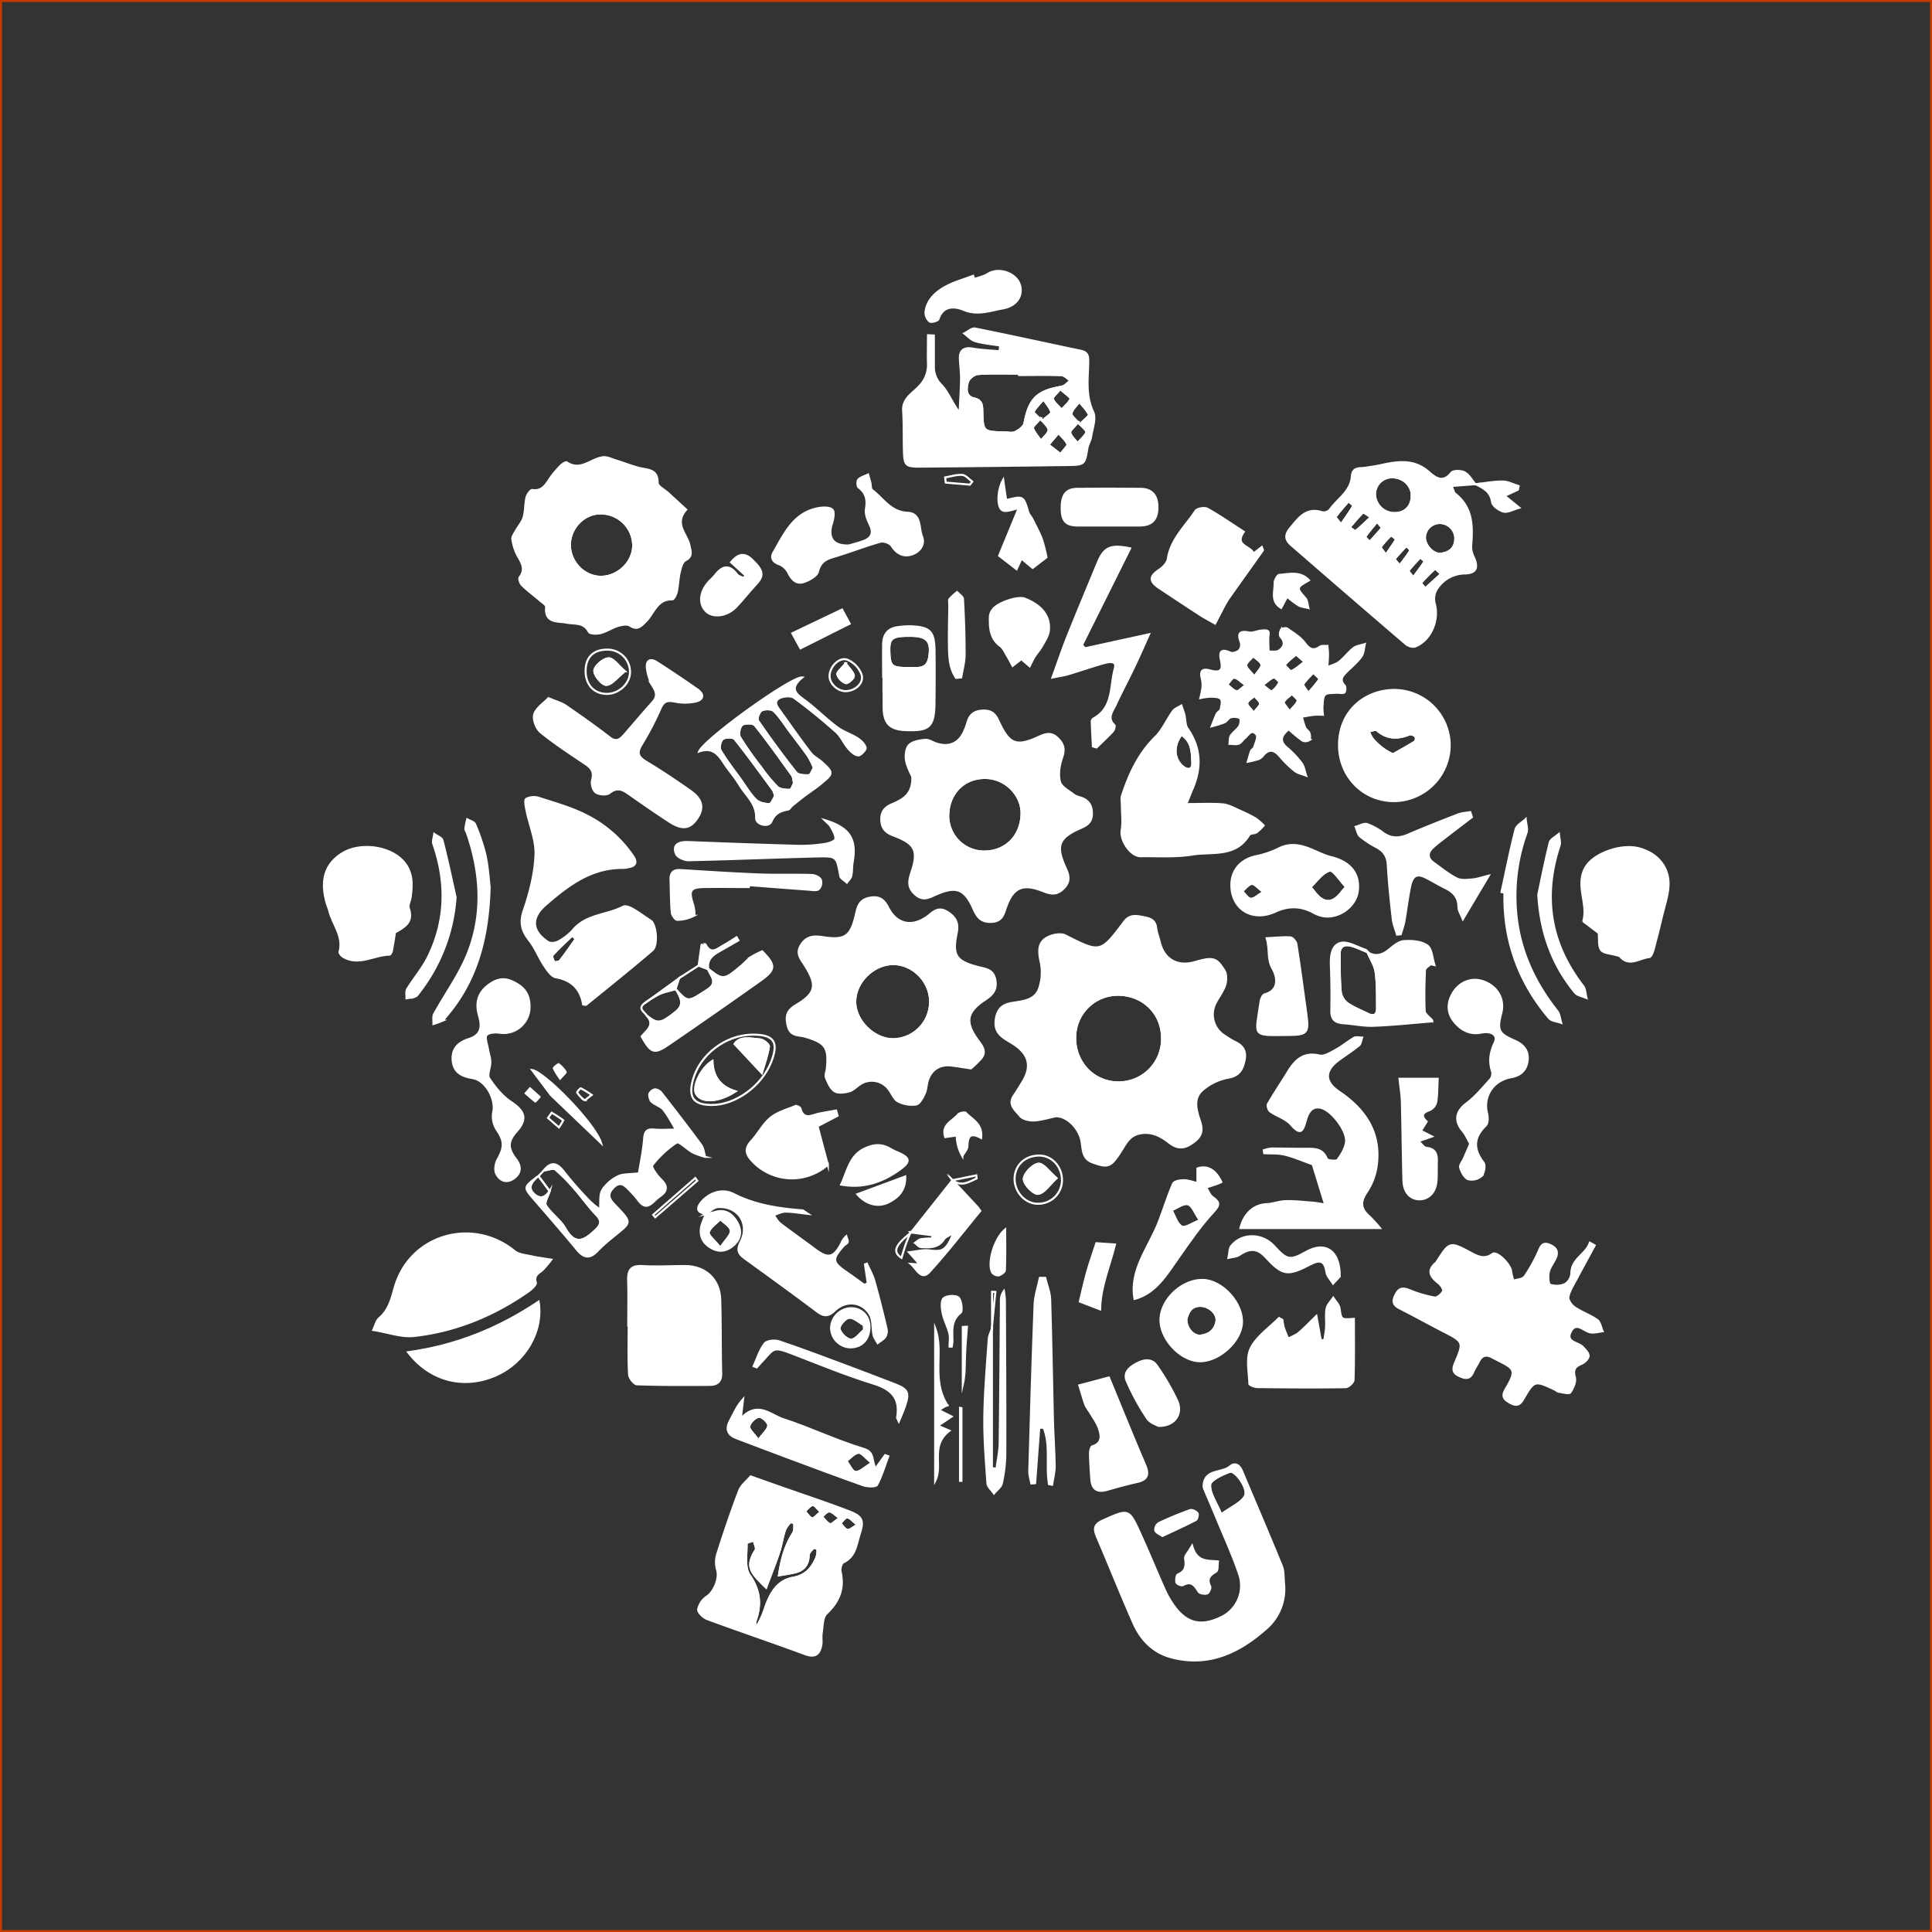 <svg xmlns="http://www.w3.org/2000/svg" viewBox="0 0 940 940">
  <rect x="0" y="0" width="940" height="940" fill="#333333" stroke="none"/>
  <defs>
    <style>
      .cls-1, .cls-3 {
        fill: none;
      }

      .cls-1 {
        stroke: #bf3b00;
      }

      .cls-1, .cls-2, .cls-3 {
        stroke-miterlimit: 10;
      }

      .cls-2 {
        fill: #fff;
      }

      .cls-2, .cls-3 {
        stroke: #fff;
      }
    </style>
  </defs>
  <g id="Layer_2" data-name="Layer 2">
    <g id="Layer_1-2" data-name="Layer 1">
      <rect class="cls-1" x="0.5" y="0.5" width="939" height="939"/>
      <path class="cls-2" d="M513.75,543.08c-3.27.68-7,1.87-10.75,2.07-2.25.12-5.44-.63-6.69-2.19-2.13-2.67-6.09-5.42-3-9.93,1.39-2,2.66-4.18,4-6.28,4.85-7.74,3.48-13.7-4.11-18.7-4.46-2.93-9.94-4.78-8.66-12.38.9-5.33,3.68-7.05,8.23-7.76,5.12-.8,10.89-1.29,12.82-7a24.28,24.28,0,0,0,.84-12.45c-1.31-5.88-1.69-10.76,4.88-13.12,2.14-.77,5.19-1.14,7.06-.19,17,8.57,17,8.72,28.63-6.71,2.48-3.27,5.21-3,8.59-2.37s6.41,1.11,6.93,5.4c.26,2.26,1.17,4.43,1.69,6.66,2,8.56,8.49,12.41,17,10,8.89-2.53,10.57-2.29,14.55,4.11,1.11,1.79,1,4.95.33,7.11-1,3-3.11,5.66-4.6,8.53a12.15,12.15,0,0,0,4.66,16.21,39.44,39.44,0,0,0,4.39,2.7c4,1.78,5.94,4.34,5,9s-2.61,7.67-8.16,8.59a26.64,26.64,0,0,0-12.33,6c-4.73,4.11-2.9,10-1.24,15,1.48,4.47,1,7.3-3,10.29-4.17,3.12-7.52,3.64-11.76.43-3.92-3-7.93-5.48-13.57-4.78-5.87.73-7.66,5-10.21,9-4.86,7.5-6.14,8-13.78,5.2-5.33-1.92-4.52-7-5.45-11C524.63,548.72,519.26,543.12,513.75,543.08Zm9.36-38.3c-.11,12.22,9,21.78,20.92,21.86a21.1,21.1,0,0,0,21.38-20.81v-.66c0-11.92-8.92-20.89-21-21.18a20.77,20.77,0,0,0-21.29,20.23c0,.19,0,.37,0,.56Z"/>
      <path class="cls-2" d="M472.41,519.82c-4.22-.63-6.86-1.09-9.51-1.41-5.76-.69-10.09,2.2-11.6,7.74-.55,2-.58,4.26-1.47,6.1s-2.43,4.84-4.06,5.12a14.81,14.81,0,0,1-8.76-1.44c-2-1-3-3.81-4.5-5.79a10.2,10.2,0,0,0-14.1-2.54c-1.77,1.13-3.33,2.89-5.25,3.4-2.26.6-5.36,1-7.09-.06-2-1.28-3.22-4.16-4.21-6.58-.5-1.24.28-3,.44-4.5,1-10.28-.67-12.51-10.54-15.46-3.07-.92-7.22,0-8.47-5.21-1.18-4.9-.39-7.55,4.08-10.21,9.8-5.84,10.28-9.68,4.11-19.46-1.83-2.9-4.42-5.64-1.71-9.85s6.23-4.37,10.41-3.73c11,1.71,13.75-.24,16.25-11,.84-3.64,1.51-7.08,6.58-8.12s7.32,1.26,9.11,4.78c4.42,8.67,12.46,9.88,20.39,3.24,2.91-2.45,5.29-3.33,9-.79s4.82,5.45,4,9.63c-2.32,11.21-.48,14,10.46,16.84,3.53.92,7.4,1.08,8.3,6.32.86,5.05-1.55,7.27-5.14,9.66-9,6-9.72,11-3.12,19.87,2.05,2.74,4,5.44,1.3,8.68A53.81,53.81,0,0,1,472.41,519.82Zm-19.87-32.51c0-9.62-8.17-18.1-17.66-18.23-9.85-.13-18.94,8.86-18.78,18.57.15,9.09,9.16,17.92,18.31,18a18.21,18.21,0,0,0,18.13-18.29Z"/>
      <path class="cls-2" d="M443.87,377.94c-.69-1.72-2.49-4.78-3.05-8.06-.41-2.4,0-5.88,1.52-7.4,1.74-1.74,5.08-2.25,7.8-2.51,1.73-.16,3.58,1.16,5.39,1.76,6.34,2.09,11.24-.16,13.77-6.33a33.93,33.93,0,0,0,1.39-3.76c1-3.72,3.07-5.66,7.29-5.89s6.16,1.4,7.79,5c5.29,11.52,8.69,12.8,19.76,7.7,3.16-1.45,5.9-2.28,8.89.52s3.81,5.43,2.35,9.57c-1.3,3.67-2,8.16-1.08,11.81.65,2.57,4.4,4.42,6.91,6.43a10.42,10.42,0,0,0,3.18,1.26c3.67,1.24,5.45,3.55,5.48,7.66s-2.08,5.72-5.33,7.13c-10.93,4.72-12.47,8.62-7.46,19.51,1.76,3.83,2.32,6.77-1.18,10.14s-6.53,2.33-10,1c-9.59-3.77-14.31-1.78-17.74,7.69-1.29,3.56-1.82,7.14-7.19,7.36-5.17.2-6.95-2.39-8.72-6.36-4.39-9.82-8.46-11.28-18.47-6.84-3.37,1.49-6.16,3.13-9.84-.13-3.9-3.43-3.18-6.79-1.87-10.77,3.51-10.6,1.91-13.9-8.66-17.9-3.49-1.32-5.74-3.11-6-7.33s1.76-6.45,5.19-7.89C439.37,389,444.21,386.46,443.87,377.94Zm34.77,36.38c10.56.1,18.16-7.45,18.4-18.29.21-9.22-7.85-17.34-17.4-17.53-10.55-.2-18.14,7.41-18.29,18.33a17.43,17.43,0,0,0,17.29,17.49Z"/>
      <path class="cls-2" d="M333.85,247.94c-6.18,7.09.53,11.92,1.61,17.52.56,2.93,1.68,5.23-2,7.16-1.51.8-2.24,3.67-2.72,5.74-.74,3.14-.77,6.43-1.45,9.59-.29,1.38-1.46,3.69-2.19,3.67-7.56-.19-8.89,6.89-12.88,10.76-2.3,2.24-4,4.42-7.72,2-1.37-.88-4-.4-5.82.16-2.89.89-5.52,2.71-8.43,3.47-1.81.48-5.22.4-5.71-.56-2.51-4.86-6.92-3.74-10.9-4.51-4.39-.84-10.68.33-9.91-7.67.09-.94-1.9-2.15-3-3.12-2.89-2.47-6-4.75-8.7-7.39-.88-.85-1.71-3.19-1.24-3.79,3.08-3.91,1.15-7-.84-10.44a24.68,24.68,0,0,1-2.67-8.1c-.21-1.25.95-2.8,1.67-4.11,1.24-2.25,3.12-4.28,3.81-6.67.9-3.07.65-6.46,1.39-9.59.33-1.43,2-3.77,2.82-3.65,5.25.76,6.79-3.16,9.08-6.34a48.15,48.15,0,0,1,4.85-5.63c.74-.75,2.4-1.77,2.84-1.48,6.73,4.55,11.75-1.78,17.6-2.49,2-.24,4.2.89,6.27,1.53,3.87,1.2,7.66,2.71,11.58,3.71,4.13,1,8.89.59,8.77,7.26,0,1.6,3.3,3.26,5.09,4.89Zm-25.76,17.29a15.78,15.78,0,0,0-15.9-15.43c-8.08-.08-15.08,7.26-14.91,15.62s7.3,15.43,15.42,15.21C301,280.41,308.17,273.26,308.09,265.23Z"/>
      <path class="cls-2" d="M718,235.55l-11.73.89c.86,1.93,1,3.22,1.76,3.8,8.56,6.71,8.54,15.9,7.73,25.46A11.23,11.23,0,0,0,717,271c2.39,5.18,1.21,7.87-4.2,8a16.34,16.34,0,0,0-13.8,7.76,9,9,0,0,0-1,6.72c2.34,8.12-1.78,18.11-9.47,21.07-1.2.47-3.42-.24-4.51-1.18q-28-24-55.85-48.22c-3.06-2.65-3-5.09-.37-8.25,4.11-4.93,7.72-10.19,15.51-7.66A4.1,4.1,0,0,0,647,248c3.73-5.32,10.23-8.89,10.75-16.27.33-4.67,3.92-3.7,6.73-4.16,2.32-.38,4.66-.67,6.95-1.18,8.3-1.84,16.47-3.2,23.7,3.2,3.45,3,6.88,5.61,11.06.4.92-1.14,4.72-1.09,6.42-.16,2.16,1.17,3.52,3.8,5.23,5.8Zm-31.07,5.64c0-5.09-4.34-9.07-9.8-9a8.3,8.3,0,0,0-8.12,8.48v0a9.46,9.46,0,0,0,9.31,8.95c5.17.13,8.55-3.21,8.56-8.47Zm21.18,21.28a7.62,7.62,0,0,0-7.25-8h-.19a7.24,7.24,0,0,0-7.37,7.09h0c.09,3.85,4,8.17,7.57,7.88,4.23-.44,7-2.68,7.19-7Zm-55.59-7.37c2.45-3.58,4.34-6.22,6-9,.12-.2-1.55-1.45-2.39-2.22-2.13,2.49-4.33,4.92-6.27,7.54-.26.26,1.14,1.69,2.61,3.68Zm48.66,24.16c-1.5-1.36-2.82-2.67-2.89-2.61a93.53,93.53,0,0,0-6.94,7,22,22,0,0,0,2.18,2.54ZM667,251.6c-2-1.19-3.66-2.48-3.85-2.29-2.29,2.3-4.35,4.82-6.46,7.28,1,.64,2.53,2,2.82,1.8C661.92,256.5,664.09,254.31,667,251.6Zm3,2.27c-2.23,2.71-4.12,4.89-5.74,7.25-.16.22,1.39,1.62,2.15,2.48,2-2.23,4.09-4.43,6-6.77.1-.16-1.17-1.44-2.41-3ZM681.08,275c2-2.71,3.71-4.84,5.14-7.15.15-.25-1.25-1.47-1.93-2.24-2,2.12-3.95,4.2-5.78,6.42A25.12,25.12,0,0,0,681.08,275Zm6.54,5.91c2.18-3,4-5.3,5.52-7.75.1-.15-1.36-1.29-2.1-2-2,2.13-4,4.23-5.77,6.49-.16.22,1.09,1.54,2.35,3.24Zm-13.35-11c2.11-3,3.66-5.18,5-7.46a10.76,10.76,0,0,0-2.47-1.93,38.36,38.36,0,0,0-5,5.65c-.25.28,1.13,1.73,2.47,3.69Z"/>
      <path class="cls-2" d="M775.9,605.94c-2.94,5.43-5.93,10.84-8.82,16.3-1.51,2.86-3.4,5.7-4,8.78-.3,1.47,1.54,4.05,3.11,5.1,3.44,2.33,7.55,3.71,10.93,6.1,1.45,1,1.79,3.63,2.63,5.51-2,.21-4,.83-5.84.54-3.34-.51-7.1-5.66-9.76-.15-2.42,5,3.78,4.92,6,7.29,1.19,1.29,2.9,3,2.77,4.38s-2,3.15-3.49,3.78c-3.26,1.36-4.17,2.86-3.2,6.55.57,2.18-.8,5.31-2.23,7.35-.57.82-3.67-.05-5.6-.32-.7-.1-1.31-.76-2-1.09-9.75-4.55-9.86-4.6-15.36,4.81-1.64,2.81-3.29,3.27-6,1.82s-4.65-2.87-2.79-6.2c.09-.17.15-.36.25-.52,6.26-10.4,4-10-6.54-15.57-3-1.6-5.06-.84-6.51,2.16-.82,1.71-2,3.29-2.7,5-1.58,3.76-4,3.22-7,1.79s-3-3.35-1.87-6.08c4.43-10.38,4.36-10.36-5.91-15.66-7-3.58-13.79-7.4-20.78-10.92-3.25-1.63-3.94-3.33-2.2-6.76s3.68-3.47,6.87-2.18A59.74,59.74,0,0,0,698,631.31c1.24.2,3.4-1.65,4.1-3.07.4-.79-1-3-2.16-3.94-3.85-3-6-6-1.19-10a2.15,2.15,0,0,0,.33-.46c6.22-9.73,6.27-9.84,16.63-4.29,3.58,1.92,6.64,3.32,10.53.55,2.12-1.51,8.75,5.12,9,8.55a27.16,27.16,0,0,0,1.1,4.46c1.86-.63,4.49-.7,5.43-2a76.65,76.65,0,0,0,6.44-11.41c1.27-2.6,1.78-5.81,5.92-4s4,4.52,2,7.87c-1,1.82-2.3,3.68-2.64,5.67s-.13,5.56.74,5.86a10.32,10.32,0,0,0,7.16-.32,6.8,6.8,0,0,0,3.14-5.14c0-7.25,7.13-9.32,9-15C774.38,605.06,775.14,605.5,775.9,605.94Z"/>
      <path class="cls-2" d="M365.22,718.33c6,2.13,10.48,3.73,14.95,5.3,11,3.86,22,7.5,32.84,11.65,6.61,2.52,7.41,4.45,5.28,11-1.65,5.07-1.93,11-7.9,13.83-1,.48-1.72,3.14-1.41,4.53,1.84,8.27-.67,14.61-6.83,20.4-2,1.89-1.82,6.23-2.36,9.5-.33,2,.17,4.15-.24,6.12-.9,4.32-3.07,5.92-7.83,4.15-15.82-5.86-31.83-11.23-47.66-17.08-1.88-.69-4.55-3.29-4.37-4.68a10,10,0,0,1,4.22-6.26c3.36-2.13,6.17-8.63,5.06-12.72a14,14,0,0,1-.17-7.41c3.33-10.53,6.86-21,10.79-31.33C360.62,722.58,363.37,720.54,365.22,718.33ZM379,766.46c1.14-7.51,2.89-14.24,6.8-20.4.78-1.23.66-3.08.7-4.65,0-.29-1.66-1-1.8-.84a11.8,11.8,0,0,0-2.79,3.88c-1.15,3.58-1.69,7.37-2.88,10.94-1.86,5.58-4.06,11.06-6.28,17-7.21-7.07-10.33-10-5.12-18.17.64-1-.57-3.16-.92-4.78-1.22.52-3.49,1.08-3.48,1.57.14,5.18-1.12,11.58,1.43,15.27,5.08,7.33,5.81,14.15,3.06,22.07-.43,1.24-.18,2.71-.24,4.08a41,41,0,0,0,4.94-10.53c2.41-6.7,5.78-12.92,13.41-14.25,6.09-1.06,9.19-4.72,11.38-9.76a10.13,10.13,0,0,0,.5-4.12c0-.23-1.69-.83-1.89-.61-1,1-2.33,2.3-2.36,3.52-.14,4.47-2.21,7.19-6.44,8.27C384.65,765.57,382.22,765.87,379,766.46Zm20.37-30.84c-1.73-1.56-3-3.52-3.92-3.37-1.41.24-2.57,1.94-3.83,3,1.15,1.24,2.11,3.06,3.5,3.49.81.26,2.32-1.63,4.23-3.12Zm9.17,3c-2.3-1.58-3.6-3.16-5-3.23-1.18-.07-2.45,1.6-3.68,2.49,1.3,1.32,2.41,3.1,4,3.76.73.26,2.37-1.53,4.66-3.07Zm8.67,3.31c-2.26-1.78-3.51-3.47-4.94-3.64-1-.13-2.26,1.82-3.4,2.84,1.13,1.17,2.11,2.94,3.46,3.31,1,.23,2.52-1.28,4.86-2.56Z"/>
      <path class="cls-2" d="M454.36,163.23v15.09a12.09,12.09,0,0,0,3.7,9c3.41,3.67,5.22,8.81,8.83,13.55.25-5.52.62-11,.71-16.55,0-3.23-.42-6.46-.57-9.7-.21-4.23,2.07-5.74,6.27-5s8.68.89,13,1.3l.36-2.8c-4.07-.67-8.23-1-12.18-2.15-2-.55-3.57-2.45-5.34-3.74,1.76-.84,3.71-2.69,5.23-2.39,17.16,3.43,34.24,7.22,51.37,10.8,3,.63,3.78,1.91,3.74,5.08-.12,8.26-1.49,16.53,2.38,24.71,1.51,3.19-.4,8.07-1,12.13-.28,1.85-1.46,3.55-1.77,5.39-1.37,8.08-1.31,8.19-9.7,8.3q-35.76.48-71.53.78c-7.3.06-7.87-.62-8.05-7.77-.17-6.49,0-13-.39-19.46-.35-6.16,5-8.61,8.09-12.2a14.55,14.55,0,0,0,4-10.67c-.13-4.6,0-9.2,0-13.81Zm41.51,19.16v-.6c-6.68,0-13.37-.28-20,.18-1.8.12-4.49,2.2-4.94,3.88-.78,2.89-1.43,7,3,8,3.52.79,3.93,2.85,4,5.79.23,10.52.29,10.52,10.91,10.76,1.71,0,3.71.51,5.08-.19,1.83-.92,4.23-2.59,4.55-4.29,2.23-11.91,6-15.7,18.13-17.77,1.53-.26,2.82-1.93,4.23-3-1.45-.94-2.86-2.61-4.34-2.67C509.61,182.23,502.74,182.39,495.87,182.39Zm29.5,24.06c2.21-2.26,4.75-4.16,4.49-4.7-1.12-2.29-3.07-4.18-4.71-6.22-1.38,1.87-3.44,3.59-3.86,5.65C521.05,202.36,523.45,204.09,525.37,206.45Zm-18.29-1.69c2.1-1.92,4.68-3.52,4.46-4.22-.72-2.25-2.48-4.18-3.83-6.23-1.69,2-3.62,3.84-4.84,6.08C502.63,200.84,505.12,202.78,507.08,204.76ZM516,220.93c1.58-2.17,3.7-4,3.36-4.83-.86-2-2.83-3.63-4.36-5.4-1.61,1.9-3.23,3.8-4.84,5.71Zm-.1-31.65c-1.75,2.21-4,4.06-3.67,4.83.83,2,2.8,3.49,4.32,5.19,1.56-1.72,3.55-3.26,4.41-5.27.21-.6-2.71-2.56-5.11-4.75Zm-9.56,14.24c-2,2.42-4.06,4-3.78,4.82.79,2.2,2.54,4.06,3.91,6.06,1.34-1.68,3.48-3.23,3.77-5.08.16-1.32-2-3.1-3.95-5.8Zm18.23,1.85c-2,2.52-4.09,4.12-3.84,5.16.45,1.86,2.31,3.39,3.58,5.06,1.52-1.72,3.44-3.27,4.35-5.28.25-.66-2-2.5-4.14-4.94Z"/>
      <path class="cls-2" d="M624.74,770.54a25.47,25.47,0,0,1-8.93,22.08c-13.13,11.59-28.07,18.54-46.09,13.7-8.58-2.31-14.6-8.39-18.14-16.37-6.19-14-11.82-28.16-17.82-42.19-1.61-3.78-1.62-6,2.86-8,12.55-5.56,12.54-5.86,18.13,6.38,4.12,9,7.84,18.21,11.89,27.25a45.42,45.42,0,0,0,4.53,7.89c6.17,8.61,13.18,10.27,22.83,5.62a17,17,0,0,0,8.86-21.11c-3.24-9.55-7.5-18.76-11.34-28.11-1.74-4.22-3.58-8.4-5.33-12.62a5.12,5.12,0,0,1-.59-2.2c.47-8.22,8.76-5.94,12.85-9.39,2.41-2,4.57-.74,5.78,2.14,6.5,15.47,13.15,30.88,19.47,46.42C624.74,764.59,624.43,767.69,624.74,770.54ZM594.19,736.8c5-3.68,9.76-5.54,11.58-8.95s-4.82-12.76-7.46-11.77c-3.64,1.37-9.4,4-9.54,6.34C588.52,726.62,591.79,731,594.19,736.8Zm-39.77,12.59c-2.73-3.72-4.79-8.88-8.46-10.6-2.08-1-8.05,2.92-10,6s4.4,12.1,7.13,12.09C547,756.91,553.2,752.85,554.42,749.39Z"/>
      <path class="cls-2" d="M283.72,488.71c-1.22-7.37-5.41-11.83-13.26-13.23-2.19-.39-4.2-3.46-5.7-5.71-2.58-3.88-4.27-8.41-7.12-12.06-3.57-4.56-4.93-8.48-2.86-14.55,3-8.73,5.37-18,5.77-27.17.31-7.11-2.86-14.35-4.35-21.55-.39-1.94-1.06-5.15-.23-5.71a8.06,8.06,0,0,1,6.2-.54c7.82,2.54,15.88,4.75,23.14,8.48a59.72,59.72,0,0,1,22.91,20.16c1.58,2.41,1.29,4.38-2,5a13.48,13.48,0,0,1-2.82.45c-15.57-.27-26.91,8.39-37.85,17.88-7.31,6.34-7,12.78,1.07,18.15,1.16.77,3.69.52,5-.24a25.84,25.84,0,0,0,7.17-5.6c6.41-7.66,16.48-7.19,24.45-11.33,1.08-.56,3.25.28,4.58,1.05,3.05,1.75,5.88,3.89,8.84,5.82,2.56,1.66,3.61,11.86.75,14.32-10.55,9.05-21.43,17.72-32.22,26.5C285.06,489,284.55,488.8,283.72,488.71Zm-3.55-31.88-1.78-1.6c-3.21,3.11-6.53,6.14-9.54,9.44-.48.52.17,2.4.77,3.36.19.31,2.36,0,2.85-.6C275.17,464,277.63,460.38,280.17,456.83Z"/>
      <path class="cls-2" d="M671.4,597.49H603.53c1.82-7.3,6.72-11.32,12.66-11.6,3.17-.15,6.3-1.41,9.47-1.48,4.37-.1,8.77.41,13.15.75,1.57.12,3.13.46,5.9.9l-6-19.57c-5.15-1.83-9.32-3.67-13.68-4.72-3.18-.77-6.61-.51-9.94-.7l-.21-1.43a17.38,17.38,0,0,1,3.7-.83c5.35,0,10.7.15,16,.14,4.42,0,8.85-.54,11,4.93.31.78,4.6,1.21,5.18.43,1.91-2.61,3.86-5.75,4.16-8.85.5-5.26-6.87-14.93-11.94-16.37-4.74-1.34-6.6,2.39-7.59,5.82-1.44,5-2.27,8-7.27,2.25-2.52-2.88-6.86-4.11-10.14-6.42-.84-.58-1.5-2.82-1.05-3.61,3.17-5.46,6.69-10.72,10-16.09,3.48-5.63,7.61-9.22,15.06-7.47,2.26.53,5.32-1.38,7.73-2.69,3.16-1.73,6-4.13,9.09-5.92,1-.57,2.59-.11,3.91-.12-.47,1.28-.57,3-1.49,3.76-3.08,2.54-6.48,4.7-9.71,7.06-7.25,5.3-7.2,10.65.11,15.58,12.81,8.66,20.42,20.1,18.16,36.15A30.64,30.64,0,0,1,665,579.92c-3.23,4.75-3.06,8.2,1.19,11.85A64.13,64.13,0,0,1,671.4,597.49Z"/>
      <path class="cls-2" d="M268.2,612.88a54.2,54.2,0,0,1-4.2,5c-1.85,1.66-4.44,2.53-3.29,6.13.31,1-1.91,3.13-3.38,4.17C240.52,640,221.92,647.71,201.51,650c-6.17.7-12.7-1.77-19.92-2.92,1.09-2.24,1.52-4.52,2.9-5.69,4.81-4.08,6-9.52,7.66-15.28,7.41-25.38,37.74-34.12,58.22-17.38,2.09,1.72,5.52,1.9,8.38,2.56S264.37,612.25,268.2,612.88Z"/>
      <path class="cls-2" d="M577.19,391.23c6.84,0,12.34-.34,17.77.13,2.8.25,5.51,1.82,8.18,3a71.43,71.43,0,0,1,7.83,3.91,26.12,26.12,0,0,1,3.84,3.36,23.75,23.75,0,0,1-3.37,3.28c-1.06.7-3.15.45-3.65,1.29-6.54,11.05-18.09,8-27.72,9.58-8.21,1.32-16.74.71-25.12.8-4.89.06-10-7.79-9.22-12.56.7-4,.11-8.29.1-12.45,0-1.49-.38-3.11.07-4.46,3.51-10.55,8-20.46,16.19-28.5,3.56-3.48,5.61-8.49,8.61-12.61.9-1.25,2.69-1.85,4.08-2.74.49,1.49,1.08,3,1.46,4.49.56,2.25.33,5,1.55,6.74,6.69,9.56,6.76,19.43,2.22,29.74C579.2,386.07,578.5,388,577.19,391.23Zm-2.35-33.78c-4.15,5.48-3.71,11.8.65,15.46,2.53,2.12,4.79,1.47,4.65-1.53C579.91,366.51,580.18,361.07,574.84,357.45Z"/>
      <path class="cls-2" d="M627,354.82c-3.74,3.09-4.67,5.73-.81,9a45.94,45.94,0,0,1,7.07,7.48c1.23,1.67,1.52,4,2.23,6.09-1.87-.75-4-1.13-5.55-2.33a55,55,0,0,1-7.35-7.2c-2.68-3.12-5.15-3.65-8-.35a5.89,5.89,0,0,1-2.2,1.79,50.61,50.61,0,0,1-5.3,1.31c.52-1.76,1-3.55,1.61-5.26.25-.66,1.28-1.05,1.47-1.7.6-2.06,2.07-5,1.22-6.13-2.43-3.27-4,.21-5.78,1.64-1,.86-1.78,2.27-2.93,2.67-1.34.46-3,.09-4.49.08.2-1.36,0-3,.68-4C600,356.19,602,355,603,353.25c.65-1,.79-3.59.29-3.86a6.57,6.57,0,0,0-4.45-.4c-1.16.32-1.91,1.95-3.08,2.46a52.18,52.18,0,0,1-6.23,1.93c.82-2.05,1.55-4.15,2.5-6.13.4-.82,1.69-1.31,1.86-2.11.36-1.68.94-4,.13-5.05s-3.21-1.09-4.92-1.14a29,29,0,0,0-5.08.69,43.52,43.52,0,0,0,1-5.06,13.11,13.11,0,0,0-.27-4.37c-1-3.75.17-5.06,4-4,4.94,1.32,6.39.05,5.34-4.81-1-4.49.06-5.83,4.6-3.84,1.1.48,3.29-.3,4.31-1.23a4.39,4.39,0,0,0,.67-3.9c-1.71-4.45-.4-5.54,4.08-4.69,1.76.33,3.75-.69,5.65-.89,1.21-.14,2.87-.34,3.55.3s.09,2.28.11,3.49c0,2.13.1,4.26.16,6.39,1.7-.12,3.78.34,5-.48,2.49-1.64,3.39-4,.85-6.72-.57-.61-.35-2.54.21-3.42a3,3,0,0,1,2.94-.64c3,2.12,6.4,4.11,8.57,7,2.32,3.06,4.08,4.19,7.45,1.87.88-.6,2.39-.27,3.61-.37.1,1.37.29,2.74.28,4.11,0,2.06-.21,4.12-.33,6.17,1.94-.82,4.15-1.29,5.75-2.54,2.54-2,4.49-4.73,7-6.69,1.46-1.12,3.64-1.32,5.49-1.93-.51,2.05-.51,4.47-1.66,6.05-2,2.74-4.71,5-7.15,7.4-2,2-3.74,3.88-1,6.75.57.6.36,3.08-.17,3.35-1.05.53-2.58,0-3.9.12-1.91.18-4.45-.11-5.54,1s-1,3.67-1.19,5.61a28,28,0,0,0,.21,4.09,35.39,35.39,0,0,0-4.12,0c-2,.21-4.09.61-6.13.94A44.21,44.21,0,0,0,635,354c.4,1,1.74,1.66,2.08,2.67s.51,2.83-.1,3.45a3.54,3.54,0,0,1-3.4.12A79.56,79.56,0,0,1,627,354.82Zm7.74-32.77c-2-1.68-3.91-3.7-4.3-3.45a42.09,42.09,0,0,0-5.51,5c1.13,1,2.7,3.2,3.32,2.95,2.11-.87,3.84-2.55,6.53-4.5Zm-24.43,7.11c1.64-2.59,3.65-4.37,3.43-5.79s-2.58-2.76-4-4.12c-1.23,1.48-3.4,2.94-3.43,4.45s2.14,3,4,5.46Zm26.18,7.95a59,59,0,0,0,5.49-6.64c.2-.31-1.93-2.08-3-3.17a45,45,0,0,0-5,5.59c-.26.46,1.29,2.17,2.55,4.22Zm-22.22-3.79c2.16,1.5,4,3.38,4.57,3.05a11.34,11.34,0,0,0,3.63-4.35c.15-.27-2.2-2.65-2.83-2.43-1.64.58-3,2.05-5.33,3.73Zm13.16,12.79c1.75-2.12,3.42-3.44,4-5.13.24-.74-1.82-2.23-2.83-3.37-1.41,1.28-3.27,2.35-4,3.94-.37.72,1.48,2.45,2.87,4.56Zm-21.32-12.76c-2.45-1.72-3.94-3.47-5.62-3.69-1-.13-2.29,2.18-3.45,3.4,1.49,1.15,2.85,2.83,4.53,3.27,1,.24,2.48-1.53,4.58-3ZM610,346.76c1.49-2,3.16-3.31,3.08-4.48s-1.79-2.45-2.79-3.67c-1.23,1.15-3.14,2.15-3.48,3.52C606.53,343.11,608.41,344.61,610,346.76Zm13.33,4c-2-1.57-3.5-3.56-4.34-3.31-1.48.46-2.54,2.29-3.77,3.54,1.18,1,2.34,2.84,3.57,2.9s2.5-1.63,4.51-3.11Z"/>
      <path class="cls-2" d="M266.84,339.69c3.72,1.59,6.4,2.27,8.54,3.74,7.22,5,14.37,10,21.3,15.39,3,2.34,4.9,1.07,6.8-1.08,4.68-5.3,9.18-10.75,13.93-16,2.37-2.6,2.18-4.66.37-7.59a23.67,23.67,0,0,1-3-8.94c-.52-3.69,1.5-5.15,4.84-3q10,6.44,19.72,13.23c3.52,2.47,2.87,5.07-1,5.91a25.13,25.13,0,0,1-10,0c-3.58-.71-5.46-.3-7.05,3.44A146.59,146.59,0,0,1,312,362.55c-2.43,4.05-1.16,5.91,2.49,8.12,7.34,4.43,14.5,9.22,21.51,14.17,5.71,4.05,6.56,8.21,3.32,13.13-3.49,5.31-7.29,5.93-13.74,1.74-6.89-4.47-13.61-9.19-20.34-13.88-3-2.08-5.47-2.6-8.73,0-1.38,1.09-5,.85-6.58-.26s-2.31-4.28-1.82-6.12c1-3.72-.29-5.71-3.15-7.64-7.43-5-15-9.91-21.95-15.57-2.12-1.72-3.8-6.21-3.07-8.64C260.82,344.53,264.42,342.27,266.84,339.69Z"/>
      <path class="cls-2" d="M705.33,362.68a27.28,27.28,0,0,1-27.47,27.09h-.06c-14.81-.23-26.1-12-26.29-26.82-.22-17.17,12.78-27.26,26.88-27.25A27,27,0,0,1,705.33,362.68ZM677.73,367c3.62-2.06,7.23-4,10.69-6.18a2.54,2.54,0,0,0,.26-2.47c-.71-.67-2.16-1.33-2.92-1-5.72,2.28-10.94,2.29-15.85-2.05-.64-.56-2.58.35-3.92.58a15.34,15.34,0,0,0,1.82,3.56,28.7,28.7,0,0,0,9.92,7.59Z"/>
      <path class="cls-2" d="M305.68,644.76c0-7.26.17-14.52-.06-21.77-.16-5,1.36-7.31,6.86-7,6.85.42,13.74,0,20.62,0,9.9-.08,17,6.28,17.3,16.17.39,12,.18,24,.49,36,.1,4.14-2,5.62-5.48,5.64-11.83.08-23.67.14-35.49-.28-1.4,0-3.76-3.06-3.85-4.79-.42-8-.19-16-.19-24.06Zm13.14-4.3-.18-1.9a42.62,42.62,0,0,0,6.34-1.17c1.24-.4,2.21-1.62,3.29-2.47-1.06-.89-2-2.35-3.19-2.54-2.61-.41-5.56-.85-7.91,0-2,.72-4.49,3.06-4.75,5a64,64,0,0,0,.08,14.24c.12,1.42,1.9,2.68,2.92,4,.91-1.23,2.55-2.44,2.58-3.69.1-4.72,2.86-6.28,6.7-5.48,1.71.36,3.37,2.66,4.38,4.47,2.67,4.77,7.51,6.62,12,4.2,3.2-1.72,5.19-9.41,3.29-12.67-2.24-3.84-8.73-5.63-11.95-2.39C327.45,645,323.31,641.51,318.82,640.46Z"/>
      <path class="cls-2" d="M343.61,590.54c-5.32-.53-4.4-3.44-2-6.11,4.18-4.55,10.25-6.07,15.24-3.53,10.68,5.44,21.94,7.11,33.54,8,.46,0,.88.53,2.7,1.68-4.69-.5-7.85-1.12-11-1.07-1.9,0-3.79,1.07-5.68,1.66,1.06,1.41,1.87,3.14,3.21,4.17,5.59,4.29,11.38,8.33,17,12.54,6.34,4.72,9,4.15,12.72-2.93a8.92,8.92,0,0,1,2.41-3.47c.25,1,.88,2,.66,2.84s-1.42,1.17-2,1.88c-5.72,6.5-5.54,7.91,1.46,12.77,2.91,2,5.78,4.13,8.67,6.2l1.68-.79q-.69-4.59-1.36-9.18l.91-.39c1.21,2.73,2.76,5.38,3.57,8.23,2.2,7.77,4.15,15.62,6,23.47a5.36,5.36,0,0,1-.57,3.86c-.88,1.28-2.46,2.09-3.74,3.1-.7-1.34-1.74-2.6-2-4-.72-3.28-.21-7.15-1.78-9.85-3.71-6.36-11.52-7.28-17.12-2-3.31,3.15-5.44,2.8-8.71.36-11.59-8.7-23.32-17.21-35.07-25.7-3-2.2-4-4-2-8,4.61-8.8-1.18-17.54-11-17-2,.11-4,2.16-5.95,3.32Z"/>
      <path class="cls-2" d="M192.17,453.69c-.57,3.55-.95,6.26-1.48,8.93-.13.69-.75,1.84-1.15,1.84-7.53.1-14.8,5.56-22.49,1.15-.85-.49-2-1.82-1.87-2.43,2.14-7.71-3.4-13.43-5-20.14-.26-1.11-.8-2.15-1.12-3.24-3.36-11.39-.92-19.44,7.45-24.64s22.36-3.66,29.28,3.44c5,5.16,5,11.67,3.94,18.26-.27,1.69-1.35,3.61-.86,5C201.39,448.91,196.36,451.25,192.17,453.69Z"/>
      <path class="cls-2" d="M777.84,453.93c-1.68-1.26-3.77-2.83-5.84-4.41-.59-.46-1.71-1.13-1.62-1.44,2.49-8.87-4.54-18.17,1.68-27.05,4.09-5.85,16.56-10.56,25.27-8.32,9.25,2.37,15.08,9.45,14.45,18.59-.32,4.68-1.86,9.28-3,13.89-1.34,5.66-2.73,11.31-4.26,16.93-.36,1.32-1.27,3.48-2.06,3.54-4.73.37-9.65,4.95-14.27-.31-.42-.48-1.39-.5-2.11-.72-2.45-.75-5.86-.78-7.09-2.44C777.62,460.31,778.17,457,777.84,453.93Z"/>
      <path class="cls-2" d="M605.17,258.74c-4.81,6.93,3.18,6.7,4.74,10.55l4-3.14c.24.7.7,1.39.52,1.64-5.59,7.92-11.28,15.78-16.85,23.72a55.1,55.1,0,0,0-3.24,5.88c-1,1.8-1.89,3.61-3.15,6-2.72-1.55-5-2.73-7.2-4.14q-10-6.51-20-13.17c-5-3.34-4.74-5.72.21-9,1.74-1.16,3.7-3.25,4-5.16,1.46-9.61,8.54-15.88,13.48-23.38.78-1.17,4.41-1.78,5.81-1C593.46,250.87,599.07,254.8,605.17,258.74Z"/>
      <path class="cls-2" d="M623.94,642.18a26.87,26.87,0,0,0,.69,3.77c.6,1.84,1.41,3.6,2.13,5.39,1.74-1,3.69-1.64,5.18-2.89,2.69-2.26,5.09-4.85,8.53-8.19.88,4.86,1.5,8.33,2.13,11.8h1.73c.3-2.09.77-4.17.88-6.27.16-3-.32-6.18.24-9.13.36-1.89,2.1-3.52,3.22-5.27,1.06,1.69,2.79,3.27,3.05,5.07.84,5.67.63,5.7,7,5.22,0,9.93.15,19.83-.17,29.71,0,1.27-2.48,3.52-3.82,3.54-14.32.21-28.64.11-43-.06-1.35,0-3.84-1-3.86-1.62-.16-5.81-1.67-12.51.66-17.24,2.85-5.77,9-9.9,13.78-14.74Z"/>
      <path class="cls-2" d="M599.12,430.79c-.08-7.44,4.64-12.7,12.11-14.24a45.12,45.12,0,0,0,11-3.76c5.29-2.66,10.23-1.75,15.3.28,3.4,1.37,6.71,3.13,10.24,4,9.25,2.27,14,8.14,12.81,16.65-.93,6.9-8.25,12.72-15.71,12.18A15,15,0,0,1,639,444c-6.17-3.34-12.2-3.36-18.58-.43C609.37,448.63,599.23,442.43,599.12,430.79Zm55.79.74c-2.86-3-6.24-8.43-8-7.94-3.59,1-6.31,5.13-9.3,8.06,0,.05,1.16,1.28,1.7,2,4.37,6,8.84,6.48,13.48.3C653.46,433.11,654.2,432.35,654.91,431.53ZM614.72,434c-2.74-2-4.37-4.15-5.67-4-1.7.25-3.13,2.33-4.67,3.62,1.37,1.31,2.62,3.47,4.14,3.69S611.72,435.71,614.72,434Z"/>
      <path class="cls-2" d="M413.14,265.38c1.45-.43,4.22-1.13,6.9-2.1,4-1.45,5.18-4,3.16-8.06-1.14-2.31-2.28-5.19-1.88-7.55.74-4.44.14-7.78-3.6-10.58-.66-.5-.74-3.09-.11-3.73,1.21-1.21,3.13-1.7,4.75-2.48.37,1.3.77,2.6,1.09,3.91s.09,3.05.84,3.62c5.46,4.09,9,10.71,17.28,11.08,6.79.3,5.34,7.34,7,11.49,1.56,3.89-.95,7.34-4.63,8.67-4.18,1.5-7.58-.13-10.14-4.13-.86-1.33-3.9-2.39-5.48-1.94-7.6,2.16-15,5.08-22.57,7.32-3.95,1.17-6.6,2.51-7.75,7.13-.54,2.22-4.28,4.29-7,5.17-3.6,1.17-5.84-1.31-7.47-4.61a8.7,8.7,0,0,0-4.44-4.08c-3.2-1.1-4.17-3.24-2.77-5.66,5.29-9.16,9.75-19.4,21.84-21.62,2.26-.41,5.56-.51,6.86.78,1.09,1.09.42,4.55-.26,6.7C402.62,261.54,405.22,265.75,413.14,265.38Z"/>
      <path class="cls-2" d="M549.86,266.8c-8,16.08-15.72,31.56-23.42,47.05l1.49,1.57,31.12-6.82c-2.7,6-4.74,10.76-7,15.43-3,6.36-6.38,12.58-9.31,19-1.4,3.05-4.33,6.24-.54,9.81.38.36-.13,2.3-.78,3-2.52,2.72-5.27,5.24-7.93,7.83l-1.73-.51c-.21-4.06-.45-8.11-.59-12.17a1.92,1.92,0,0,1,.85-1.4c9.89-5.35,8-15.94,10.41-24.4,1.2-4.15-3.24-3.11-5.59-2.46-5.69,1.58-11.27,3.56-16.93,5.25-2.11.63-4.32.93-7.87,1.66,2.74-7.53,4.88-13.9,7.37-20.13,4.82-12,9.83-24,14.78-35.95C537.18,266.37,540.37,264.81,549.86,266.8Z"/>
      <path class="cls-2" d="M715.34,556.47c-1.29-2.21-2.22-4.47-3.72-6.26-4.19-5-3.18-9.59,1.93-13.4,4.3-3.21,7.81-7.54,11.47-11.55a4.52,4.52,0,0,0,1-3.72c-1.67-5-1.06-9.49,1.24-14.3,1.72-3.57-1.51-5.85-6.66-4.82-5.58,1.11-9.86-1.4-13.05-5.3-3.4-4.15-3.56-9.05-.71-13.89,3.34-5.67,9.67-8,15.64-5.48,6.47,2.67,9.62,8.72,7.93,15.21-2.16,8.31-1.25,10,6.45,13.34,4.09,1.79,7,4.64,6.38,9.7-.59,4.89-3.5,7.31-8.16,8.15-8.7,1.57-13.66,9.43-11.55,17.61.47,1.83.47,4.77-.63,5.84-6.06,5.86-6.18,11.49-1.11,18.08,1,1.28.31,5.13-1,6.51a7.22,7.22,0,0,1-6.48,1.52c-1.81-.72-3.24-3.47-3.88-5.62-.36-1.23,1.19-3,1.86-4.55C713.25,561.34,714.19,559.14,715.34,556.47Z"/>
      <path class="cls-2" d="M257.64,490.18a12.63,12.63,0,0,1-14.71,12.25c-2.09-.3-5.43,0-6.27,1.27s.32,4.28.7,6.5,1.17,4.37,1.2,6.57c.05,2.68-1.7,6.17-.55,7.9,2.86,4.32,6.38,8.68,10.64,11.5,6.72,4.45,8,8.33,2.75,14.2-4.33,4.85-4.48,8.25-.45,13.5,2.67,3.49,2.7,6.84-.92,9.44s-6.93,1.13-8.59-2.33c-.86-1.78-.37-4.89.66-6.76,3.55-6.4,3.28-9.17-.63-14.94a12.08,12.08,0,0,1-1.45-8.44c1.29-6.14-3.75-15.33-10.09-16.31-5.32-.83-9.22-2.86-9.69-8.64-.44-5.62,2.64-8.66,7.88-10.35,5.52-1.78,6.72-5.22,5-11.17-1.62-5.52-1-10.54,3.8-14.5,3.64-3,7.47-4.52,12.1-2.46C255.26,480.21,257.71,483.81,257.64,490.18Z"/>
      <path class="cls-2" d="M716.17,397.54c-4.17,3.19-8.36,6.36-12.51,9.58-2.26,1.75-4.58,3.45-6.65,5.41-2.6,2.45-2.52,5.06.46,7.21,3.71,2.69,7.31,5.63,11.36,7.69,2.06,1.05,5,.67,7.52.46,2.28-.18,4.51-1,8-1.86l-12.6,21.2c-.9-2.37-2.16-4.17-2.16-6,0-4.74-2.54-7.29-6.43-9.19-3.08-1.5-6-3.27-9.07-4.87-4.57-2.42-6.85-1.36-8,4.14s-1.79,11.3-2.8,16.93c-.39,2.14-1.16,4.21-1.76,6.32l-1.81.17c-.71-2.53-1.78-5-2.08-7.61-1-8.72-1.93-17.45-2.41-26.2-.22-4.15-1.84-6.75-5.37-8.66a47.29,47.29,0,0,1-8.13-5.3c-1.18-1-1.46-3.09-2.15-4.68,1.87-.5,4-1.82,5.57-1.33a30.64,30.64,0,0,1,8,4.41c3.9,2.72,7.69,2.54,11.89.74,8.06-3.44,16.2-6.67,24.37-9.83,1.85-.72,4-.77,5.93-1.13C715.61,396,715.89,396.75,716.17,397.54Z"/>
      <path class="cls-2" d="M264.56,569.5c3.83-4.79,6.73-3.53,10.06.92a182,182,0,0,0,12.47,14.15,41.29,41.29,0,0,0,4.84,3.9c.33-3.62-.27-7,1.08-9.32a18.77,18.77,0,0,1,7.57-6.78c2.55-1.27,5.91-.93,10.29-1.47.75-4.78,2.06-10.9,2.56-17.1.3-3.67,1.6-4.52,5-4.21s6.95,0,10.43,0c-2-3.26-3.72-6.73-6.09-9.69-1.33-1.67-3.93-2.27-5.56-3.78a4.9,4.9,0,0,1-1.29-3.86,3.81,3.81,0,0,1,2.81-2.24,4.54,4.54,0,0,1,3.16,1.78c6.51,8.35,13,16.73,19.27,25.26,1.15,1.56,1.3,3.85,1.91,5.8a39,39,0,0,1-6-2.15c-2.81-1.53-6.74-5.54-7.87-4.82A50,50,0,0,0,317.31,567c-.58.72,2.22,4.87,4.15,6.71,3.62,3.46,3.21,5.93-.72,8.59-3.29,2.23-5.92,7.73-10.38,1.38a50.43,50.43,0,0,0-4.6-5.09c-2.14-2.29-4.24-3.8-7.19-.84-2.74,2.74-2.73,4.94-.06,7.78,9.62,10.19,8.91,8.63-1.09,17a74.38,74.38,0,0,0-6.79,6.13c-3.62,3.87-6.57,3.41-9.84-.55-6.78-8.2-13.77-16.25-20.74-24.29-5.31-6.13-5.36-6.09,1.2-11.11-2.67,2.5-4.83,5.24-1.21,8.44,2.93,2.6,5.46,1.38,7.37-1.63-.69,2.38-2.72,5.6-1.84,7,2.6,4.1,7.09,7,9.48,11.23,4.76,8.31,9,6.09,14.5.91,3.06-2.9,3.38-4.71.42-7.78-3.64-3.77-6.65-8.15-10.13-12.1a83.92,83.92,0,0,0-9.63-9.78C269.16,568.13,266.49,569.27,264.56,569.5Z"/>
      <path class="cls-2" d="M198.54,657.91c23.44-3.22,44.19-11.66,63.52-24.62,2.36,14.72-6.69,29.68-20.72,35.86C225.85,676,209.26,671.93,198.54,657.91Z"/>
      <path class="cls-2" d="M426,714.45l4.65-6.46,1.54.54c-1.75,4.68-3.14,9.56-5.49,13.92-.55,1-4.61.93-6.65.21-12.77-4.49-25.43-9.29-38.11-14-7.85-2.92-15.67-5.91-23.51-8.87-4.23-1.6-5.54-4.24-3.31-8.48,1.9-3.59,3.5-7.34,6.42-10.56l-1.12,9.46c8.2-8.84,14.48-1.69,20.7.31,13.2,4.25,25.79,10.43,39.05,14.4C425.76,706.58,423.81,710.58,426,714.45Zm-1.74-2.67c-3.19-2.55-5-5.14-6.57-5-2.08.23-3.94,2.57-5.89,4,1.47,1.92,2.8,5.25,4.43,5.4,2,.22,4.29-2.18,8-4.4ZM369,700.7c2.39-3.34,4.8-5.26,4.81-7.2,0-1.5-3.18-4.4-4.58-4.19-1.87.28-4.35,2.76-4.73,4.67C364.22,695.45,366.74,697.49,369,700.7Z"/>
      <path class="cls-2" d="M340.17,365.62c2.49-6,44.86-36.59,50.17-36-7.53,6.19-1.68,8.78,2.55,12.12,4.94,3.89,9.44,8.35,14.47,12.1,2.95,2.21,6.69,3.32,9.81,5.33,1.7,1.09,3.56,2.86,4,4.64.24,1-2.44,3.83-3.63,3.73-1.74-.15-3.61-1.93-4.91-3.46-2.15-2.51-3.47-5.86-5.89-8-6.55-5.81-13.34-11.39-20.41-16.55-1.54-1.12-5.05-.85-7,.12-3.23,1.65-1.24,4.14.23,6.19,4.91,6.82,9.69,13.73,14.8,20.38,1.54,2,4.12,3.17,6,5,1.51,1.43,3.72,3.23,3.71,4.85s-2.35,3.23-3.88,4.62a60.9,60.9,0,0,1-5.14,3.9c-1.33,1-2.69,1.9-4,2.91-1.9,1.46-3.79,3-5.65,4.49-.72.59-1.24,1.75-2,1.89-3.66.66-6.38,1.75-8.09,5.81-1.28,3-7.53,1.6-7.42-1.75.22-7-5-10.84-8-15.88-1.79-2.92-3.93-5.63-6-8.38C350.48,369.07,348.15,362.86,340.17,365.62Zm46.18,15.46c-.41-1.69-.39-3-1-3.86-5.9-8.2-11.74-16.46-18.05-24.34-.91-1.13-4.84-1.23-6.18-.21s-2,4.59-1.14,6a155.36,155.36,0,0,0,10.2,14.49,72.13,72.13,0,0,0,8,9.69c1.37,1.29,4.1,1.5,6.18,1.43C385.11,384.25,385.8,382,386.35,381.08Zm9.64-7.53a43.23,43.23,0,0,0-2.9-5.77c-2.85-4-5.91-7.94-8.87-11.9-2.51-3.35-4.72-7-7.68-9.91-1.12-1.1-4.34-1.13-5.94-.33-1.22.62-2.47,4.07-1.85,5,5.93,8.62,12.1,17.09,18.62,25.27,1,1.31,4.12,1.4,6.22,1.29.82-.07,1.52-2.2,2.41-3.65Zm-18.88,13.91a11.38,11.38,0,0,0-.86-2.86c-6.17-8.41-12.27-16.89-18.77-25-.82-1-4.49-1-5.75-.07s-2,4.28-1.19,5.57c2.87,4.89,6.41,9.38,9.73,14,2.42,3.39,4.56,7.07,7.46,10,1.48,1.49,4.36,2.16,6.59,2.13,1,0,2-2.65,2.79-3.77Z"/>
      <path class="cls-2" d="M539.5,670.2c6.12,14.83,11.71,28.74,17.62,42.51,2,4.62,1.26,7.19-3.86,8.33s-10,2.51-14.92,3.9c-4.61,1.28-7-.49-7.36-5.14-.31-4.18-.58-8.38-.66-12.58,0-1.21.43-3.3,1.12-3.5,5-1.52,4.39-5.25,3.26-8.62-1-3-3-5.56-4.58-8.31a21.67,21.67,0,0,1-2-3.2c-1-2.81-1.79-5.7-3-9.56Z"/>
      <path class="cls-2" d="M407.5,542.86l-9.73,5.08c1.61,6.07,3.22,12.2,5,18.75a26.36,26.36,0,0,1-37.21-2.27l-.29-.33c-2.76-3.26-2.55-5.83.31-8.94,3.32-3.61,5.63-8.29,9.34-11.33,3.35-2.73,8-4,12.09-5.66a2.69,2.69,0,0,1,2.38,1.06c1.62,6.07,5.62,3.31,9.1,2.61,2.76-.55,5.54-1,8.31-1.5Z"/>
      <path class="cls-2" d="M585.39,622.74c9.48.33,19.42,11.38,18.87,21-.53,9.18-11.52,18.94-20.86,18.54-9.55-.41-19.37-11.38-18.75-20.92C565.28,631.59,575.54,622.4,585.39,622.74Zm-8.17,19.19c-.12,4.21,3.42,8.32,6.94,7.93,4.15-.46,7.13-2.88,7.73-7.14.51-3.59-3.69-7.36-7.87-7.37-4.58,0-6,3.22-6.8,6.58Z"/>
      <path class="cls-2" d="M552,632c-2.54-14.21,7.1-25.21,11.9-37.75,2.35-6.12,4.27-12.42,6.89-18.41.49-1.12,3.41-1.64,5.2-1.62,2.21,0,4.41.9,6.62,1.42V568.5c4.57-1.6,8.81.52,11.62,6.61-.64.29-1.26.62-1.91.85-1.8.62-3.62,1.21-5.43,1.81,1,1.59,1.69,3.66,3.11,4.68,3.55,2.52,3.54,3.79.33,7.28-6.28,6.83-11.6,14.57-16.94,22.19C567.5,620.28,562.33,629.21,552,632Zm31.77-38.31c-2.33-3.39-3.56-7.16-5.75-7.83s-5.27,1.81-8,2.91c1.58,2.8,2.54,6.67,4.93,8,1.63,1,5.25-1.67,8.79-3Z"/>
      <path class="cls-2" d="M429.69,329.35c0-5.32-.08-10.65,0-16,.08-4.58,2.27-7.58,7-8.19a39.76,39.76,0,0,1,6.81-.44c8.92.44,11,2.51,11.17,11.39.14,8.55.08,17.12,0,25.67-.15,11.92-2.33,13.93-14.17,13.44-7.59-.32-10.48-3.33-10.58-11,0-2.48,0-5-.05-7.43s0-4.94,0-7.42Zm12.3-4.29c4.21-.2,9.12,1.12,10.13-5.36,1.2-7.73-1-10.29-9.08-10.35-9.3-.06-10.68,1.07-10.32,8.44.28,6.44,1.28,7.21,9.28,7.27Z"/>
      <path class="cls-2" d="M510.39,722.12c-1.59-9,.94-18.71-2.58-27.48h-2.18q-1,13.49-2,27l-1.84.12c-.36-2-1.08-4-1-6,.77-27.07,1.54-54.15,2.6-81.21.16-4.3,1.68-8.55,2.57-12.83h2.56c.84,3.48,2.31,6.94,2.42,10.44.62,19.44.87,38.9,1.34,58.35.19,7.62.78,15.24.87,22.86,0,3-.81,6-1.25,9Z"/>
      <path class="cls-2" d="M694.15,545.7c-1,1.62-1.93,3.06-2.84,4.5l5.36,2.73-6.53,2.32c1.69,1.48,2.71,3.14,3.87,3.25,4.41.4,5.21,3.07,5.07,6.73-.12,3.24.09,6.51-.22,9.74-.49,5.27-3.88,8.59-8.29,8.54s-7.55-3.42-7.72-9c-.38-12.79-.44-25.59-.78-38.38-.09-3.53-.71-7-1.15-11.25H699.5c-.21,4-.13,7.79-.76,11.48a5.76,5.76,0,0,1-3.24,3.77C690.9,541.74,692.1,543.77,694.15,545.7Z"/>
      <path class="cls-2" d="M344.47,471.41c7.53,5.61,7.76,5.59,16.42-1.73,1.55-1.31,2.88-2.92,4.54-4.06a43.5,43.5,0,0,1,5.4-2.75c6.66,6.72,6.66,8.89-.85,14.22q-22.1,15.69-44.47,31c-7.22,4.94-8.72,4.37-13.32-3.8,2.37-2.88,6.76-5.66,2.39-10.23,5.45,4.43,6.79,4.12,14.18-1.7,4.49-3.54,2.47-6.91.45-10.49,5.64,6,5.52,5.83,15-.33C349.74,478,345.68,474.8,344.47,471.41Z"/>
      <path class="cls-2" d="M665.37,463.33c3.82,2.32,7.1,1.43,10.44-1.29,2.17-1.78,4.78-4,7.32-4.14,3.79-.25,8.44.07,11.3,2.13,2.27,1.63,2.4,6.23,3.49,9.51l-1.92-.41c-.94.94-2.64,1.84-2.69,2.82-.29,6.66-.45,13.34-.13,20,.07,1.47,2.24,2.84,3.66,4.51,0-.19,0,.47-.13.48-9.52.78-19,1.79-28.56,2.14-4.87.18-9.77-.93-14.68-1.26-3.94-.26-5.8-1.91-5.72-6.08.14-7.24.07-14.5-.21-21.73-.18-4.65.25-10,4.67-11.21,3.47-.92,8,1.94,12,3.23.66.22,1.15,1,1.72,1.48-2.64-1.07-5.22-2.31-7.93-3.16-3.43-1.07-6.23-.49-6.2,4,0,6.08,0,12.18.52,18.23a8.47,8.47,0,0,0,3.18,5.52c3.07,2.16,6.69,3.54,10.09,5.24,2.9,1.46,4.46.42,4.43-2.69-.07-5.87.1-11.8-.69-17.6C668.86,469.65,666.74,466.54,665.37,463.33Zm22,6.13h-.71c0-2.09.38-4.28-.14-6.22-.33-1.23-1.93-2.89-3.08-3-4-.35-10.86,5.84-11,9.93-.27,6.64-.21,13.3,0,19.94a4.61,4.61,0,0,0,2,3.56c2.52,1.07,12.84-6.52,12.94-9.44.08-4.91,0-9.84,0-14.77Z"/>
      <path class="cls-2" d="M616.28,456.5c4.44-.22,8-.67,11.54-.42,1.09.08,2.73,2,2.93,3.23,1.76,11.29,3.29,22.62,4.82,33.94,1.27,9.4.53,10.22-8.92,10.31h-.58c-17.33.14-15.19.9-12.71-16.46.17-1.19,1-3,1.9-3.27,7.86-2.09,5.8-9.34,4-12.38C616.41,466.67,618,462.1,616.28,456.5Z"/>
      <path class="cls-2" d="M539.22,255.67H524.36c-5.7,0-7.73-2.15-7.81-8.09-.08-6.78,2-9.66,7.58-9.74q15.42-.19,30.86,0c5.57,0,8.3,3.37,8.15,9.4-.14,5.7-2.78,8.36-8.49,8.43-5.14.06-10.29,0-15.43,0Z"/>
      <path class="cls-2" d="M401.17,399c12.17,3.65,15.65,9.17,13.69,20.41-.38,2.23-.2,4.57-.69,6.77-.26,1.18-1.39,2.17-2.13,3.24-1.11-1.05-3-2-3.21-3.18-1.7-9.47-1.61-9.77-11.1-9.55-20.94.5-41.87,1.4-62.82,1.85-2.06,0-5.34-1.47-6-3.09-1.69-4.11.79-6,6.11-5.75,17.9.71,35.81,1.36,53.71,1.84a75.45,75.45,0,0,0,12.56-.91c1.89-.27,5-1.37,5.15-2.41.25-1.86-1.2-4.05-2.22-6C403.65,401.16,402.54,400.39,401.17,399Z"/>
      <path class="cls-2" d="M496.93,320.7l-4.26,3.3c-.84-1.56-1.6-3.15-2.52-4.66-1.07-1.76-1.93-3.91-3.49-5.06-5-3.69-5.13-8.91-5.05-14.22a6.6,6.6,0,0,1,1.47-3.62c2.52-3.3,12.21-6.45,15.45-5.19,8.23,3.21,12.53,8.48,11.78,15.55-.27,2.62-2,5.15-3.37,7.59-1,1.8-2.44,3.33-3.53,5.07-.93,1.5-1.65,3.12-2.46,4.69Z"/>
      <path class="cls-2" d="M463.33,574.11q6.12,6.55,12.23,13.13c.37.4.65.87,1.4,1.9-8.18,9.92-16.07,20.19-24.78,29.72-3.95,4.33-6.22-1.51-9.06-3.92l4.37.25-5.26-5.91c3.78-.39,6.87-1.28,9.8-.91,6.75.86,8.33.14,11.94-8.55-2.37,1.52-4,2-4.66,3.08-2.78,4.35-7.05,4.07-11.24,3.85-1,0-1.94-1.33-2.91-2,.94-.63,1.81-1.6,2.84-1.81a37.72,37.72,0,0,1,5.52-.35l.18-1.58-10.7-1.4.14.15,20.25-25.54Z"/>
      <path class="cls-2" d="M474,135.76c2.22-.8,4.68-1.24,6.62-2.49,5.39-3.47,14.25-.33,15.73,5.81,1.27,5.21-1.94,9.86-8.59,11-6.17,1.09-12.17,3.45-18.92.66-4.23-1.74-10-2.33-12.25,4.52-.27.85-3.47,1.74-4.29,1.16a5.77,5.77,0,0,1-2-4.59c.69-5.77,4.75-9.53,9.37-12.14,4.27-2.42,9.17-3.72,13.8-5.5Z"/>
      <path class="cls-2" d="M364.33,431.58c-7.25,0-14.5-.11-21.75,0-6.69.13-7.58,1.69-5.54,8,.63,2,1.25,5.57.49,6a17.68,17.68,0,0,1-8.1,1.94c-.86,0-2.48-2.24-2.59-3.55-.44-5.31-.43-10.66-.59-16-.1-3.35,1.35-4.86,4.84-4.64,12.67.8,25.34,1.63,38,2.12,8.58.34,17.18,0,25.76.27,1.59,0,3.82,1,4.5,2.28a4.51,4.51,0,0,1-1.05,4.62c-1.05.81-3.25.35-4.93.23-9.67-.7-19.34-1.46-29-2.2Z"/>
      <path class="cls-3" d="M366.39,503.4c10.23,0,12.62,3.65,8.81,13.33-4.6,11.69-17.45,21-29,20.89-8.65-.06-11.33-3.56-9.15-11.93C340.39,513.07,353.15,503.36,366.39,503.4ZM357.83,531c-7.82-2.4-11-7.56-11.23-14.8-5.77,3.63-9.76,12.62-7.85,16C341.14,536.55,349.36,536.46,357.83,531Zm12.8-8.93c1.25-4.3,2.8-8.51,3.47-12.86.15-1-2.71-3.32-4.32-3.45-4.58-.37-9.75-1.7-12.34,2.2Z"/>
      <path class="cls-2" d="M238.23,431.53C237.56,456.42,232,477.4,216.7,495c-.5.58-.91,1.37-1.54,1.67a42.57,42.57,0,0,1-4.27,1.54c.09-1.63-.35-3.56.36-4.85,5.46-10,12.38-19.36,16.48-29.85,7.5-19.18,6.17-38.89-.53-58.25-.25-.72-.84-1.45-.78-2.13a36.72,36.72,0,0,1,.92-4.53c1.3.78,3.32,1.26,3.77,2.37a95,95,0,0,1,5.1,15.12C237.46,421.83,237.77,427.77,238.23,431.53Z"/>
      <path class="cls-2" d="M730.56,434c2.22-10.17,4.24-20.4,6.83-30.48.5-1.95,3.22-3.33,4.92-5,.16,2.26,1.05,4.78.37,6.75a90.52,90.52,0,0,0-4.47,43.35c2.38,16.38,9.34,30.47,19.45,43.29,1.18,1.49,1.31,3.81,1.92,5.74-2-.73-4.7-.88-5.91-2.3-14.92-17.58-22.2-38-21.69-61.05Z"/>
      <path class="cls-2" d="M563.61,693.74c-1-.6-4.09-1.53-5.44-3.6a114.19,114.19,0,0,1-10-18.33c-1.69-4.12,1.45-6.74,5.32-8.68,3.65-1.83,7.08-1.85,9.23,1.19a115,115,0,0,1,9.93,17C575.69,687.66,571.69,694,563.61,693.74Z"/>
      <path class="cls-2" d="M497,271.78c-.87,1.88-1.67,3.59-2.4,5.15l-8.48-6.55c3.09-7.52,6.39-15.53,9.53-23.14-2.8.48-5.77,1.94-7.77,1.09-2.89-1.23-2.7-9.74.21-14.9.34,2.39.56,4,.79,5.54s.44,2.89.67,4.37c8.38-2.11,8.34-2.09,10.73,5.85.36,1.21,1.41,2.2,2,3.36,1.62,3.27,3.37,6.49,4.67,9.89a75,75,0,0,1,2.19,8.71c-1.76,1.37-4.07,3.15-6.72,5.18Z"/>
      <path class="cls-2" d="M362.75,280l-7.06-6.44c3.15-3.81,6.23-5,10.07-1.37,5.7,5.33,6.07,7.92,2.06,12.13-3.38,3.56-6.33,7.54-9.75,11.05-4.54,4.66-11.48,5.36-14.78,1.81-3.45-3.71-2.74-9.52,1.77-14.36,1-.91,1.9-1.86,2.78-2.86,3.45-4.56,6.9-5.61,10.8-.43.65.86,2.07,1.15,3.13,1.71Z"/>
      <path class="cls-3" d="M665.37,463.33c1.37,3.21,3.49,6.32,3.94,9.66.79,5.8.62,11.73.69,17.6,0,3.11-1.53,4.15-4.43,2.69-3.4-1.7-7-3.08-10.09-5.24a8.47,8.47,0,0,1-3.18-5.52c-.53-6-.48-12.15-.52-18.23,0-4.44,2.77-5,6.2-4,2.71.85,5.29,2.09,7.93,3.16Z"/>
      <path class="cls-2" d="M482.6,646.22v68.14l2.25.19c.53-4.15,1.47-8.3,1.53-12.45.32-23.1.42-46.21.62-69.31a7.44,7.44,0,0,1,1.44-4.62,40.9,40.9,0,0,1,.48,4.42c.12,25,.28,50,.2,75a68.08,68.08,0,0,1-1.7,14.15c-.4,1.82-2.5,3.27-3.82,4.9-1.1-1.63-3-3.2-3.16-4.89-.77-10.82-1.66-21.67-1.52-32.49.17-12.58,1.29-25.16,2.14-37.72.12-1.78,1.06-3.51,1.62-5.26Z"/>
      <path class="cls-3" d="M264.56,569.5c1.93-.23,4.6-1.37,5.65-.52a83.92,83.92,0,0,1,9.63,9.78c3.48,4,6.49,8.33,10.13,12.1,3,3.07,2.64,4.88-.42,7.78-5.46,5.18-9.74,7.4-14.5-.91-2.39-4.18-6.88-7.13-9.48-11.23-.88-1.39,1.15-4.61,1.84-7L262,572.23Z"/>
      <path class="cls-2" d="M651.83,621.07l-3.23,3.46c-1.11-1.82-2.9-3.53-3.2-5.47-.8-5.32-2.72-6.51-7.64-4-11.42,5.93-13.67,5.56-22.13-3.59-3.87-4.19-7.56-4.32-12.59-.92-1.44,1-3.53,1-5.33,1.43.45-2,.29-4.52,1.46-5.92,5.22-6.27,15-6,20.64.14,6.44,7.09,7.79,7.32,15.93,2.77C644.78,603.94,652,608.47,651.83,621.07Z"/>
      <path class="cls-2" d="M221.66,436.53a85,85,0,0,1-17.59,46.23c-.58.76-1.15,1.74-1.95,2.05a23.93,23.93,0,0,1-4.34.91c.08-1.5-.36-3.33.33-4.45,3.26-5.33,7.45-10.17,10.19-15.73,8.77-17.85,9-36.26,2.53-54.94-.48-1.4.27-3.22.45-4.85,1.39,1,3.69,1.85,4,3.16C217.65,418.05,219.59,427.31,221.66,436.53Z"/>
      <path class="cls-2" d="M748.44,435.36c1.81-8.51,3.43-17.06,5.58-25.48.42-1.63,2.88-2.74,4.41-4.08.15,1.87.9,3.94.36,5.59-8.22,24.86-4.62,47.62,11.49,68.39,1.13,1.45,1.07,3.81,1.57,5.75-1.88-.82-4.36-1.14-5.53-2.55C755,469.27,749.48,453.37,748.44,435.36Z"/>
      <path class="cls-2" d="M409.25,576.35c3.21-6.89,4.14-14.1,11.51-17.56,4.17-1.95,7.92-2.29,11.93-.11a39.48,39.48,0,0,0,3.55,1.81c6.7,2.78,7.11,4.62,1.17,8.82C429.2,575.12,420.18,578.3,409.25,576.35Z"/>
      <path class="cls-2" d="M366.69,664.7c1.7-3.73,2.89-7.84,5.32-11,1.08-1.41,5-1.8,7.06-1.09,11.38,3.83,22.61,8.12,33.86,12.31,7.33,2.73,14.61,5.58,21.91,8.35,7,2.67,7.76,4.06,5.39,11.06-.77,2.28-1.79,4.47-2.91,7.22-.46-1-.91-1.48-.84-1.88,1.67-9.49-2.82-13.84-11.69-16.56-13.29-4.09-26.19-9.44-39.18-14.44-10.21-3.93-8.69-2.64-16,5-.5.52-1,1.07-1.45,1.61Z"/>
      <path class="cls-2" d="M535.26,637.06l-9.87-3.79c1.09-4.51,2.1-9.28,3.43-14s3-9.38,4.61-14.39l9.06.62C539.87,616.08,535.4,626.27,535.26,637.06Z"/>
      <path class="cls-3" d="M516.7,574.2a11.5,11.5,0,0,1-11.52,11.48h-.29c-6,0-11.26-5.63-11.24-12.11s4.87-11.23,11.78-11.34C511.64,562.12,516.71,567.5,516.7,574.2Zm-2.67-1c-3.46-2.92-6.43-7.26-8.8-7-2.8.37-7,4.66-7.06,7.39-.09,2.49,4.68,7.43,6.87,7.19,3-.25,5.59-4.44,9-7.55Z"/>
      <path class="cls-2" d="M465.18,329.81c-3.33-4.83-3.4-10.63-3.48-16.34-.09-6.4.11-12.81.19-19.22,0-.95-.35-2.2.11-2.8a26.77,26.77,0,0,1,3.67-3.39c1,1.13,2.8,2.21,2.86,3.39.49,9,.82,18.08.79,27.13,0,3.66-1.07,7.32-1.65,11Z"/>
      <path class="cls-2" d="M580,752.11c2.28,8.14,7.72,7.13,12.56,7.56-.24,1.71.1,4.39-.82,4.93-3.08,1.81-4.84,3.45-2.93,7.25.39.78-.67,3.2-1.48,3.44-1.24.38-3.61,0-4.17-.91-1.91-3.06-3.56-5.44-7.66-3.15-.66.37-2.91-.56-3.11-1.26-.34-1.19,0-3.6.68-3.9,3.88-1.62,4.11-4.27,3.52-7.89C576.42,756.91,578.15,755.33,580,752.11Z"/>
      <path class="cls-3" d="M295.52,316.08a10.87,10.87,0,0,1,11,11.28c-.27,5.67-5.77,10.47-11.72,10.24-6.18-.25-10.09-4.87-9.86-11.65C285.11,319.56,289,316,295.52,316.08Zm8.47,10.5c-3.11-2.61-5.62-6.34-8-6.25s-6.67,3.7-6.81,6,3.78,6.95,5.79,6.88c2.74-.1,5.35-3.72,9-6.63Z"/>
      <path class="cls-2" d="M409.69,296.56c1.3,2.4,2.28,4.22,3.71,6.88l-23.93,12c-1.34-2.46-2.67-4.88-4-7.31Z"/>
      <path class="cls-2" d="M626.24,290.33l-2.92,5.44c-5.26-3.14-3-8.1-3.15-12.22,0-1.32,1.37-3.77,2.26-3.84,4.87-.36,10.16-1.93,14.43,2.61-6.29,3.69-6.19,3.6-1.72,8.77,1,1.14,1,3.12,1.44,4.72-1.61-.41-3.38-.53-4.79-1.31A49,49,0,0,1,626.24,290.33Z"/>
      <path class="cls-3" d="M329.21,481.86c2,3.58,4,6.95-.45,10.49-7.39,5.82-8.73,6.13-14.18,1.7-1.15-1.84-4.38-3.31-1-5.91a56.64,56.64,0,0,1,7-4.44c2.52-1.16,5.34-1.65,8-2.44Z"/>
      <path class="cls-2" d="M455,720.5V646.27c4.35,11.67-2.16,24.85,6,37.55.58-.17-.38,0-1.28.43a23.68,23.68,0,0,0-2.87,1.89L463,689.2l-6.68,4.5,5.62,2.41C452.41,703.39,458.83,712.91,455,720.5Z"/>
      <path class="cls-3" d="M329.21,481.86l-.62-.6,1.76-5.3,9.57-6.18,4.73,1.76-.18-.13c1.21,3.39,5.27,6.54-.25,10.12C334.73,487.69,334.85,487.88,329.21,481.86Z"/>
      <path class="cls-2" d="M477.36,553.66c-5.87-3.15-6.5-.21-6.68,4-.07,1.63-1.61,3.19-2.48,4.78a20.29,20.29,0,0,1-2.7-10l-5.62.79c-1.95-6,3.58-7.71,6.19-10.89.69-.85,3.34-1.39,3.83-.87C472.94,544.73,478.12,546.69,477.36,553.66Z"/>
      <path class="cls-2" d="M268.08,532.84l-9.21-12.23c5.86.79,30.55,25.75,33.58,35.54Z"/>
      <path class="cls-2" d="M343.44,590.71c1.47-.34,3-.61,4.41-1,4.48-1.35,7.8.38,10.19,4,2.66,4,3,8.23-.75,11.82-3.15,3-6.94,4-11,1.79-4.37-2.36-6.16-6.11-5-11a40.91,40.91,0,0,1,2.32-5.81Zm7,16.39c2.57-3.87,5.3-6.17,5.16-8.28s-3.29-3.79-5.11-5.67c-2,2.1-5,3.92-5.72,6.41-.39,1.38,2.82,3.87,5.71,7.54Z"/>
      <path class="cls-2" d="M423,646c-.15,5.91-3.89,9.67-9.46,9.53a9.58,9.58,0,0,1-9.18-9.68A9.94,9.94,0,0,1,414,636.5C419.44,636.49,423.17,640.44,423,646Zm-2.56,1c-.06-.78-.11-1.55-.16-2.32-2.41-1.31-4.93-3.78-7.18-3.56-1.86.18-5.05,4-4.69,5.43.52,2.22,3.6,5.24,5.65,5.28s4.29-3.05,6.42-4.83Z"/>
      <path class="cls-2" d="M417.12,581.06l23.31-8.65c.2,6.61-3.29,10.22-8.24,12.64S421.39,586,417.12,581.06Z"/>
      <path class="cls-2" d="M717.82,235.63c4.42-.5,8.85-1.37,13.28-1.35,2.59,0,5.18,1.44,7.78,2.23-.13.58-.25,1.16-.38,1.75l-6.41,3,7.09,5.75c-3.12.87-5.62,2.41-7.6,1.91-2.2-.55-5.34-2.76-5.6-4.6-.72-5.13-4.21-6.88-8-8.73Z"/>
      <path class="cls-2" d="M462,655.16c0-2.15.41-4.39-.09-6.42-.81-3.3-2.55-6.39-3.23-9.71-.5-2.43-.9-6.14.42-7.34,1.48-1.34,5.92-1.56,7.28-.32s2,6.46,1,7.31c-5,3.93-3.93,9-4,14a19.32,19.32,0,0,1-.34,2.52Z"/>
      <path class="cls-3" d="M411.51,336.27c-4,.05-8-3.7-7.88-7.44.1-4.35,4.45-9.17,8.51-7.9a12.45,12.45,0,0,1,7.09,7.43C420.36,332.53,416,336.21,411.51,336.27Zm-.05-13.52c-2,2.6-4.32,4.34-4,5.42a6.72,6.72,0,0,0,4.1,4.16c1,.27,3.88-2.22,3.86-3.43-.08-1.69-2-3.34-4-6.15Z"/>
      <path class="cls-2" d="M565.56,747.33c-1.42-1-3.19-1.66-3.48-2.71a4,4,0,0,1,1.64-3.54q7.5-3.54,15.29-6.33c1-.34,2.88.54,3.58,1.46.47.6-.07,3-.78,3.34C576.61,742.26,571.25,744.65,565.56,747.33Z"/>
      <path class="cls-2" d="M489.06,598.2c0,7.1.13,13.46-.15,19.82,0,.93-1.9,2.22-3.12,2.51a3.6,3.6,0,0,1-3.08-1.52C480.37,614.48,483.84,602.44,489.06,598.2Z"/>
      <path class="cls-2" d="M344.65,471.54l-4.73-1.76c.44-3.12.88-6.25,1.43-10.09-.06,0,1.71-.52,1.87-.22,2.78,5.46,5.92,2,8.88.41,2.17-1.14,4.19-2.56,6.28-3.86l.87,1.51c-3.31,1.9-6.64,3.78-9.94,5.7S343.86,467.46,344.65,471.54Z"/>
      <path class="cls-3" d="M467.79,685.12v35.36h-.69V685Z"/>
      <path class="cls-3" d="M262,572.25q2.72,3.63,5.41,7.27c-1.91,3-4.44,4.22-7.37,1.62-3.62-3.2-1.46-5.94,1.21-8.44A5.73,5.73,0,0,1,262,572.25Z"/>
      <path class="cls-3" d="M471.9,235.8l-11.75-1c-.1-.83-.19-1.67-.29-2.51,2.79-.47,5.62-1.45,8.36-1.22,1.68.13,3.2,2.11,4.8,3.27Z"/>
      <path class="cls-3" d="M339.24,574.49l-20.45,17.73-1-1.14,20.49-17.9Z"/>
      <path class="cls-2" d="M470.46,645.53c-.33,4.65-.78,9.29-.94,13.94s0,9.44-1.07,14.15v-28Z"/>
      <path class="cls-3" d="M268.41,541.4a54.83,54.83,0,0,1,5.62,3.68,25.64,25.64,0,0,1-2.09,3.44l-5.29-4.6Z"/>
      <path class="cls-2" d="M330.35,476l-1.76,5.3c-2.69.79-5.51,1.28-8,2.44a56.64,56.64,0,0,0-7,4.44Z"/>
      <path class="cls-2" d="M272.52,524.78a32.38,32.38,0,0,1-3.07-5c-.13-.32,2.14-2.09,2.34-2a13.75,13.75,0,0,1,3.44,3.77C275.42,521.9,273.84,523.25,272.52,524.78Z"/>
      <path class="cls-3" d="M482.68,646.33V628.51l1.6.07c-.57,5.87-1.14,11.73-1.7,17.62Z"/>
      <path class="cls-3" d="M443,599.61c-.77,1.89-1.61,3.75-2.28,5.67-.8,2.27-1.45,4.59-2.11,6.73-4.32-2.87-3.42-5.93,4.54-12.25Z"/>
      <path class="cls-3" d="M287.88,532.74c-1.73,1.25-3.21,2.73-3.57,2.5a13.78,13.78,0,0,1-3.51-3.71c-.13-.19,1.54-2.16,1.82-2A45.62,45.62,0,0,1,287.88,532.74Z"/>
      <path class="cls-2" d="M257.87,529.51l4.67,4.17a28.94,28.94,0,0,1-2.05,2.24c-1.66-1.23-3.18-2.64-4.73-4Z"/>
      <path class="cls-3" d="M463.43,574.22,475,571.88l.17,1.46c-3.76,1.76-7.44,4.25-11.81.79Z"/>
      <path class="cls-3" d="M523.11,504.78A20.77,20.77,0,0,1,543.86,484h.53c12.1.29,21,9.26,21,21.18a21.1,21.1,0,0,1-20.73,21.46H544C532.15,526.56,523,517,523.11,504.78Z"/>
      <path class="cls-3" d="M452.54,487.31a18.21,18.21,0,0,1-18.12,18.3h0c-9.15,0-18.16-8.87-18.31-18-.16-9.71,8.93-18.7,18.78-18.57C444.37,469.21,452.59,477.69,452.54,487.31Z"/>
      <path class="cls-3" d="M478.64,414.32a17.43,17.43,0,0,1-17.29-17.49c.15-10.92,7.74-18.53,18.29-18.33,9.55.19,17.61,8.31,17.4,17.53C496.8,406.87,489.2,414.42,478.64,414.32Z"/>
      <path class="cls-3" d="M308.09,265.23c.08,8-7.06,15.18-15.39,15.4-8.12.22-15.25-6.82-15.42-15.21s6.83-15.7,14.91-15.62A15.78,15.78,0,0,1,308.09,265.23Z"/>
      <path class="cls-3" d="M686.88,241.19c0,5.26-3.39,8.6-8.61,8.5a9.46,9.46,0,0,1-9.31-8.95,8.3,8.3,0,0,1,8.08-8.52h0C682.54,232.12,686.89,236.1,686.88,241.19Z"/>
      <path class="cls-3" d="M708.06,262.47c-.23,4.29-3,6.57-7.24,6.93-3.55.29-7.48-4-7.57-7.88a7.23,7.23,0,0,1,7.37-7.09h0a7.63,7.63,0,0,1,7.45,7.81C708.07,262.31,708.06,262.39,708.06,262.47Z"/>
      <path class="cls-3" d="M652.47,255.1c-1.48-2-2.87-3.42-2.68-3.68,1.94-2.62,4.14-5,6.27-7.54.84.77,2.51,2,2.39,2.22C656.81,248.88,654.92,251.52,652.47,255.1Z"/>
      <path class="cls-3" d="M701.13,279.26l-7.65,6.92a22,22,0,0,1-2.18-2.54,95.49,95.49,0,0,1,6.94-7C698.31,276.59,699.63,277.9,701.13,279.26Z"/>
      <path class="cls-3" d="M667,251.6c-2.91,2.71-5.08,4.9-7.49,6.79-.29.23-1.85-1.16-2.82-1.8,2.11-2.46,4.17-5,6.46-7.28C663.34,249.12,665,250.41,667,251.6Z"/>
      <path class="cls-3" d="M670,253.87c1.23,1.52,2.5,2.8,2.38,3-1.88,2.34-4,4.54-6,6.77-.76-.86-2.31-2.26-2.15-2.48C665.89,258.76,667.78,256.58,670,253.87Z"/>
      <path class="cls-3" d="M681.08,275a25.41,25.41,0,0,1-2.57-3c1.83-2.22,3.82-4.3,5.78-6.42.68.77,2.08,2,1.93,2.24C684.79,270.14,683.09,272.27,681.08,275Z"/>
      <path class="cls-3" d="M687.62,280.89c-1.26-1.7-2.51-3-2.35-3.22,1.8-2.26,3.81-4.36,5.77-6.49.74.67,2.2,1.81,2.1,2C691.57,275.59,689.8,277.92,687.62,280.89Z"/>
      <path class="cls-3" d="M674.27,269.86c-1.34-2-2.72-3.41-2.49-3.74a38.36,38.36,0,0,1,5-5.65,10.76,10.76,0,0,1,2.47,1.93C677.93,264.68,676.38,266.83,674.27,269.86Z"/>
      <path class="cls-3" d="M379,766.46c3.24-.59,5.67-.89,8-1.48,4.23-1.08,6.3-3.8,6.44-8.27,0-1.22,1.4-2.47,2.36-3.52.2-.22,1.88.38,1.89.61a10.13,10.13,0,0,1-.5,4.12c-2.19,5-5.29,8.7-11.38,9.76-7.63,1.33-11,7.55-13.41,14.25a41,41,0,0,1-4.94,10.53c.06-1.37-.19-2.84.24-4.08,2.75-7.92,2-14.74-3.06-22.07-2.55-3.69-1.29-10.09-1.43-15.27,0-.49,2.26-1,3.48-1.57.35,1.62,1.56,3.79.92,4.78-5.21,8.16-2.09,11.1,5.12,18.17,2.22-6,4.42-11.45,6.28-17,1.19-3.57,1.73-7.36,2.88-10.94a11.8,11.8,0,0,1,2.79-3.88c.14-.16,1.81.55,1.8.84,0,1.57.08,3.42-.7,4.65C381.87,752.22,380.12,759,379,766.46Z"/>
      <path class="cls-3" d="M399.35,735.62c-1.91,1.49-3.42,3.41-4.25,3.15-1.39-.43-2.35-2.25-3.5-3.49,1.26-1.09,2.42-2.79,3.83-3C396.34,732.1,397.62,734.06,399.35,735.62Z"/>
      <path class="cls-3" d="M408.52,738.57c-2.29,1.54-3.93,3.33-4.69,3-1.57-.66-2.68-2.44-4-3.76,1.23-.89,2.5-2.56,3.68-2.49C404.92,735.41,406.22,737,408.52,738.57Z"/>
      <path class="cls-3" d="M417.19,741.88c-2.34,1.28-3.85,2.79-4.88,2.51-1.35-.37-2.33-2.14-3.46-3.31,1.14-1,2.4-3,3.4-2.84C413.68,738.41,414.93,740.1,417.19,741.88Z"/>
      <path class="cls-3" d="M495.87,182.39c6.87,0,13.74-.16,20.6.13,1.48.06,2.89,1.73,4.34,2.67-1.41,1-2.7,2.69-4.23,2.95-12.12,2.07-15.9,5.86-18.13,17.77-.32,1.7-2.72,3.37-4.55,4.29-1.37.7-3.37.23-5.08.19-10.62-.24-10.68-.24-10.91-10.76-.06-2.94-.47-5-4-5.79-4.44-1-3.79-5.1-3-8,.45-1.68,3.14-3.76,4.94-3.88,6.65-.46,13.34-.18,20-.18Z"/>
      <path class="cls-3" d="M525.37,206.45c-1.92-2.36-4.32-4.09-4.08-5.27.42-2.06,2.48-3.78,3.86-5.65,1.64,2,3.59,3.93,4.71,6.22C530.12,202.29,527.58,204.19,525.37,206.45Z"/>
      <path class="cls-3" d="M507.08,204.76c-2-2-4.45-3.92-4.21-4.37,1.22-2.24,3.15-4.09,4.84-6.08,1.35,2.05,3.11,4,3.83,6.23C511.76,201.24,509.18,202.84,507.08,204.76Z"/>
      <path class="cls-3" d="M516,220.93l-5.84-4.52L515,210.7c1.53,1.77,3.5,3.35,4.36,5.4C519.65,216.91,517.53,218.76,516,220.93Z"/>
      <path class="cls-3" d="M515.85,189.28c2.4,2.19,5.32,4.15,5.06,4.75-.86,2-2.85,3.55-4.41,5.27-1.52-1.7-3.49-3.21-4.32-5.19C511.86,193.34,514.1,191.49,515.85,189.28Z"/>
      <path class="cls-3" d="M506.29,203.52c1.92,2.7,4.11,4.44,3.9,5.8-.29,1.85-2.43,3.4-3.77,5.08-1.37-2-3.12-3.86-3.91-6.06C502.23,207.56,504.31,205.94,506.29,203.52Z"/>
      <path class="cls-3" d="M524.52,205.37c2.09,2.44,4.39,4.28,4.09,4.94-.91,2-2.83,3.56-4.35,5.28-1.27-1.67-3.13-3.2-3.58-5.06C520.43,209.49,522.55,207.89,524.52,205.37Z"/>
      <path class="cls-3" d="M594.19,736.8c-2.4-5.77-5.67-10.18-5.42-14.38.14-2.37,5.9-5,9.54-6.34,2.64-1,9.3,8.34,7.46,11.77S599.21,733.12,594.19,736.8Z"/>
      <path class="cls-2" d="M554.42,749.39c-1.22,3.46-7.4,7.52-11.31,7.53-2.73,0-9-9-7.13-12.09s7.9-7,10-6C549.63,740.51,551.69,745.67,554.42,749.39Z"/>
      <path class="cls-3" d="M280.17,456.83c-2.54,3.55-5,7.17-7.7,10.6-.49.62-2.66.91-2.85.6-.6-1-1.25-2.84-.77-3.36,3-3.3,6.33-6.33,9.54-9.44Z"/>
      <path class="cls-3" d="M574.84,357.45c5.34,3.62,5.07,9.06,5.3,13.93.14,3-2.12,3.65-4.65,1.53C571.13,369.25,570.69,362.93,574.84,357.45Z"/>
      <path class="cls-3" d="M634.78,322.05c-2.69,1.95-4.42,3.63-6.49,4.46-.62.25-2.19-1.9-3.32-2.95a42.09,42.09,0,0,1,5.51-5C630.87,318.35,632.74,320.37,634.78,322.05Z"/>
      <path class="cls-3" d="M610.35,329.16c-1.9-2.43-4-4-4-5.46s2.2-3,3.43-4.45c1.42,1.36,3.74,2.57,4,4.12S612,326.57,610.35,329.16Z"/>
      <path class="cls-3" d="M636.53,337.11c-1.26-2.05-2.81-3.76-2.5-4.22a45,45,0,0,1,5-5.59c1.05,1.09,3.18,2.86,3,3.17A59.27,59.27,0,0,1,636.53,337.11Z"/>
      <path class="cls-3" d="M614.31,333.32c2.29-1.68,3.68-3.15,5.37-3.73.63-.22,3,2.16,2.83,2.43a11.34,11.34,0,0,1-3.63,4.35C618.35,336.7,616.47,334.82,614.31,333.32Z"/>
      <path class="cls-3" d="M627.47,346.11c-1.39-2.08-3.24-3.84-2.9-4.56.77-1.59,2.63-2.66,4-3.94,1,1.14,3.07,2.63,2.83,3.37C630.89,342.67,629.22,344,627.47,346.11Z"/>
      <path class="cls-3" d="M606.15,333.35c-2.1,1.45-3.58,3.22-4.54,3-1.68-.44-3-2.12-4.53-3.27,1.16-1.22,2.46-3.53,3.45-3.4C602.21,329.88,603.7,331.63,606.15,333.35Z"/>
      <path class="cls-3" d="M610,346.76c-1.56-2.15-3.44-3.65-3.19-4.63.34-1.37,2.25-2.37,3.48-3.52,1,1.22,2.71,2.39,2.79,3.67S611.46,344.73,610,346.76Z"/>
      <path class="cls-2" d="M623.3,350.78c-2,1.48-3.32,3.19-4.54,3.13s-2.39-1.86-3.57-2.9c1.23-1.25,2.29-3.08,3.77-3.54C619.8,347.22,621.33,349.21,623.3,350.78Z"/>
      <path class="cls-3" d="M677.73,367a28.7,28.7,0,0,1-9.92-7.59,15.34,15.34,0,0,1-1.82-3.56c1.34-.23,3.28-1.14,3.92-.58,4.91,4.34,10.13,4.33,15.85,2.05.76-.3,2.21.36,2.92,1a2.54,2.54,0,0,1-.26,2.47C685,363,681.35,364.94,677.73,367Z"/>
      <path class="cls-2" d="M318.82,640.46c4.49,1,8.63,4.57,13.61-.43,3.22-3.24,9.71-1.45,11.95,2.39,1.9,3.26-.09,11-3.29,12.67-4.5,2.42-9.34.57-12-4.2-1-1.81-2.67-4.11-4.38-4.47-3.84-.8-6.6.76-6.7,5.48,0,1.25-1.67,2.46-2.58,3.69-1-1.34-2.8-2.6-2.92-4a64,64,0,0,1-.08-14.24c.26-1.9,2.76-4.24,4.75-5,2.35-.84,5.3-.4,7.91,0,1.17.19,2.13,1.65,3.19,2.54-1.08.85-2,2.07-3.29,2.47a42.62,42.62,0,0,1-6.34,1.17Z"/>
      <path class="cls-3" d="M654.91,431.53c-.71.82-1.45,1.58-2.09,2.43-4.64,6.18-9.11,5.66-13.48-.3-.54-.73-1.74-2-1.7-2,3-2.93,5.71-7.06,9.3-8.06C648.67,423.1,652.05,428.53,654.91,431.53Z"/>
      <path class="cls-3" d="M614.72,434c-3,1.72-4.74,3.54-6.2,3.34s-2.77-2.38-4.14-3.69c1.54-1.29,3-3.37,4.67-3.62C610.35,429.84,612,432,614.72,434Z"/>
      <path class="cls-3" d="M424.22,711.78c-3.7,2.2-6,4.62-8,4.43-1.63-.15-3-3.48-4.43-5.4,1.95-1.43,3.81-3.77,5.89-4C419.19,706.64,421,709.23,424.22,711.78Z"/>
      <path class="cls-3" d="M369,700.7c-2.28-3.21-4.8-5.25-4.5-6.72.38-1.91,2.86-4.39,4.73-4.67,1.4-.21,4.59,2.69,4.58,4.19C373.82,695.44,371.41,697.36,369,700.7Z"/>
      <path class="cls-3" d="M386.35,381.08c-.55.93-1.24,3.17-2,3.2-2.08.07-4.81-.14-6.18-1.43a72.13,72.13,0,0,1-8-9.69A155.06,155.06,0,0,1,360,358.67c-.83-1.41-.12-5.05,1.14-6s5.27-.92,6.18.21c6.31,7.88,12.15,16.14,18.05,24.34C386,378.08,385.94,379.39,386.35,381.08Z"/>
      <path class="cls-3" d="M396,373.55c-.88,1.41-1.58,3.58-2.4,3.63-2.1.11-5.18,0-6.22-1.29-6.52-8.18-12.69-16.65-18.62-25.27-.62-.91.63-4.36,1.85-5,1.6-.8,4.82-.77,5.94.33,3,2.89,5.17,6.56,7.68,9.91,3,4,6,7.85,8.87,11.9A43.47,43.47,0,0,1,396,373.55Z"/>
      <path class="cls-3" d="M377.11,387.46c-.79,1.12-1.77,3.74-2.79,3.75-2.23,0-5.11-.64-6.59-2.13-2.9-2.93-5-6.61-7.46-10-3.32-4.63-6.86-9.12-9.73-14-.76-1.29,0-4.65,1.19-5.57s4.93-.95,5.75.07c6.5,8.14,12.6,16.62,18.77,25A11.65,11.65,0,0,1,377.11,387.46Z"/>
      <path class="cls-3" d="M577.22,641.93c.8-3.36,2.22-6.6,6.8-6.58,4.18,0,8.38,3.78,7.87,7.37-.6,4.26-3.58,6.68-7.73,7.14C580.64,650.25,577.1,646.14,577.22,641.93Z"/>
      <path class="cls-3" d="M583.74,593.73c-3.54,1.37-7.16,4-8.79,3.1-2.39-1.35-3.35-5.22-4.93-8,2.7-1.1,5.81-3.57,8-2.91S581.41,590.34,583.74,593.73Z"/>
      <path class="cls-3" d="M442,325.06c-8-.06-9-.83-9.27-7.27-.36-7.37,1-8.5,10.32-8.44,8.12.06,10.28,2.62,9.08,10.35C451.11,326.18,446.2,324.86,442,325.06Z"/>
      <path class="cls-2" d="M687.34,469.46c0,4.93.12,9.86-.05,14.78-.1,2.92-10.42,10.51-12.94,9.44a4.61,4.61,0,0,1-2-3.56c-.18-6.64-.24-13.3,0-19.94.16-4.09,7.06-10.28,11-9.93,1.15.1,2.75,1.76,3.08,3,.52,1.94.14,4.13.14,6.22Z"/>
      <path class="cls-2" d="M357.83,531c-8.47,5.49-16.69,5.58-19.08,1.25-1.91-3.43,2.08-12.42,7.85-16C346.8,523.41,350,528.57,357.83,531Z"/>
      <path class="cls-2" d="M370.63,522l-13.19-14.11c2.59-3.9,7.76-2.57,12.34-2.2,1.61.13,4.47,2.49,4.32,3.45C373.43,513.53,371.88,517.74,370.63,522Z"/>
      <path class="cls-2" d="M514,573.23c-3.4,3.11-6,7.3-9,7.62-2.19.24-7-4.7-6.87-7.19.1-2.73,4.26-7,7.06-7.39C507.6,566,510.57,570.31,514,573.23Z"/>
      <path class="cls-2" d="M304,326.58c-3.67,2.91-6.28,6.53-9,6.62-2,.07-5.94-4.55-5.79-6.88s4.3-5.89,6.81-6S300.88,324,304,326.58Z"/>
      <path class="cls-3" d="M350.48,607.1c-2.89-3.67-6.1-6.16-5.67-7.54.76-2.49,3.69-4.31,5.72-6.41,1.82,1.88,5,3.67,5.11,5.67S353.05,603.23,350.48,607.1Z"/>
      <path class="cls-3" d="M420.48,647c-2.13,1.74-4.29,4.88-6.38,4.83s-5.13-3.06-5.65-5.28c-.36-1.48,2.83-5.25,4.69-5.43,2.25-.22,4.77,2.25,7.18,3.56C420.37,645.49,420.42,646.26,420.48,647Z"/>
      <path class="cls-2" d="M411.46,322.75c1.92,2.81,3.88,4.46,3.91,6.15,0,1.21-2.86,3.7-3.86,3.43a6.72,6.72,0,0,1-4.1-4.16C407.14,327.09,409.42,325.35,411.46,322.75Z"/>
    </g>
  </g>
</svg>
